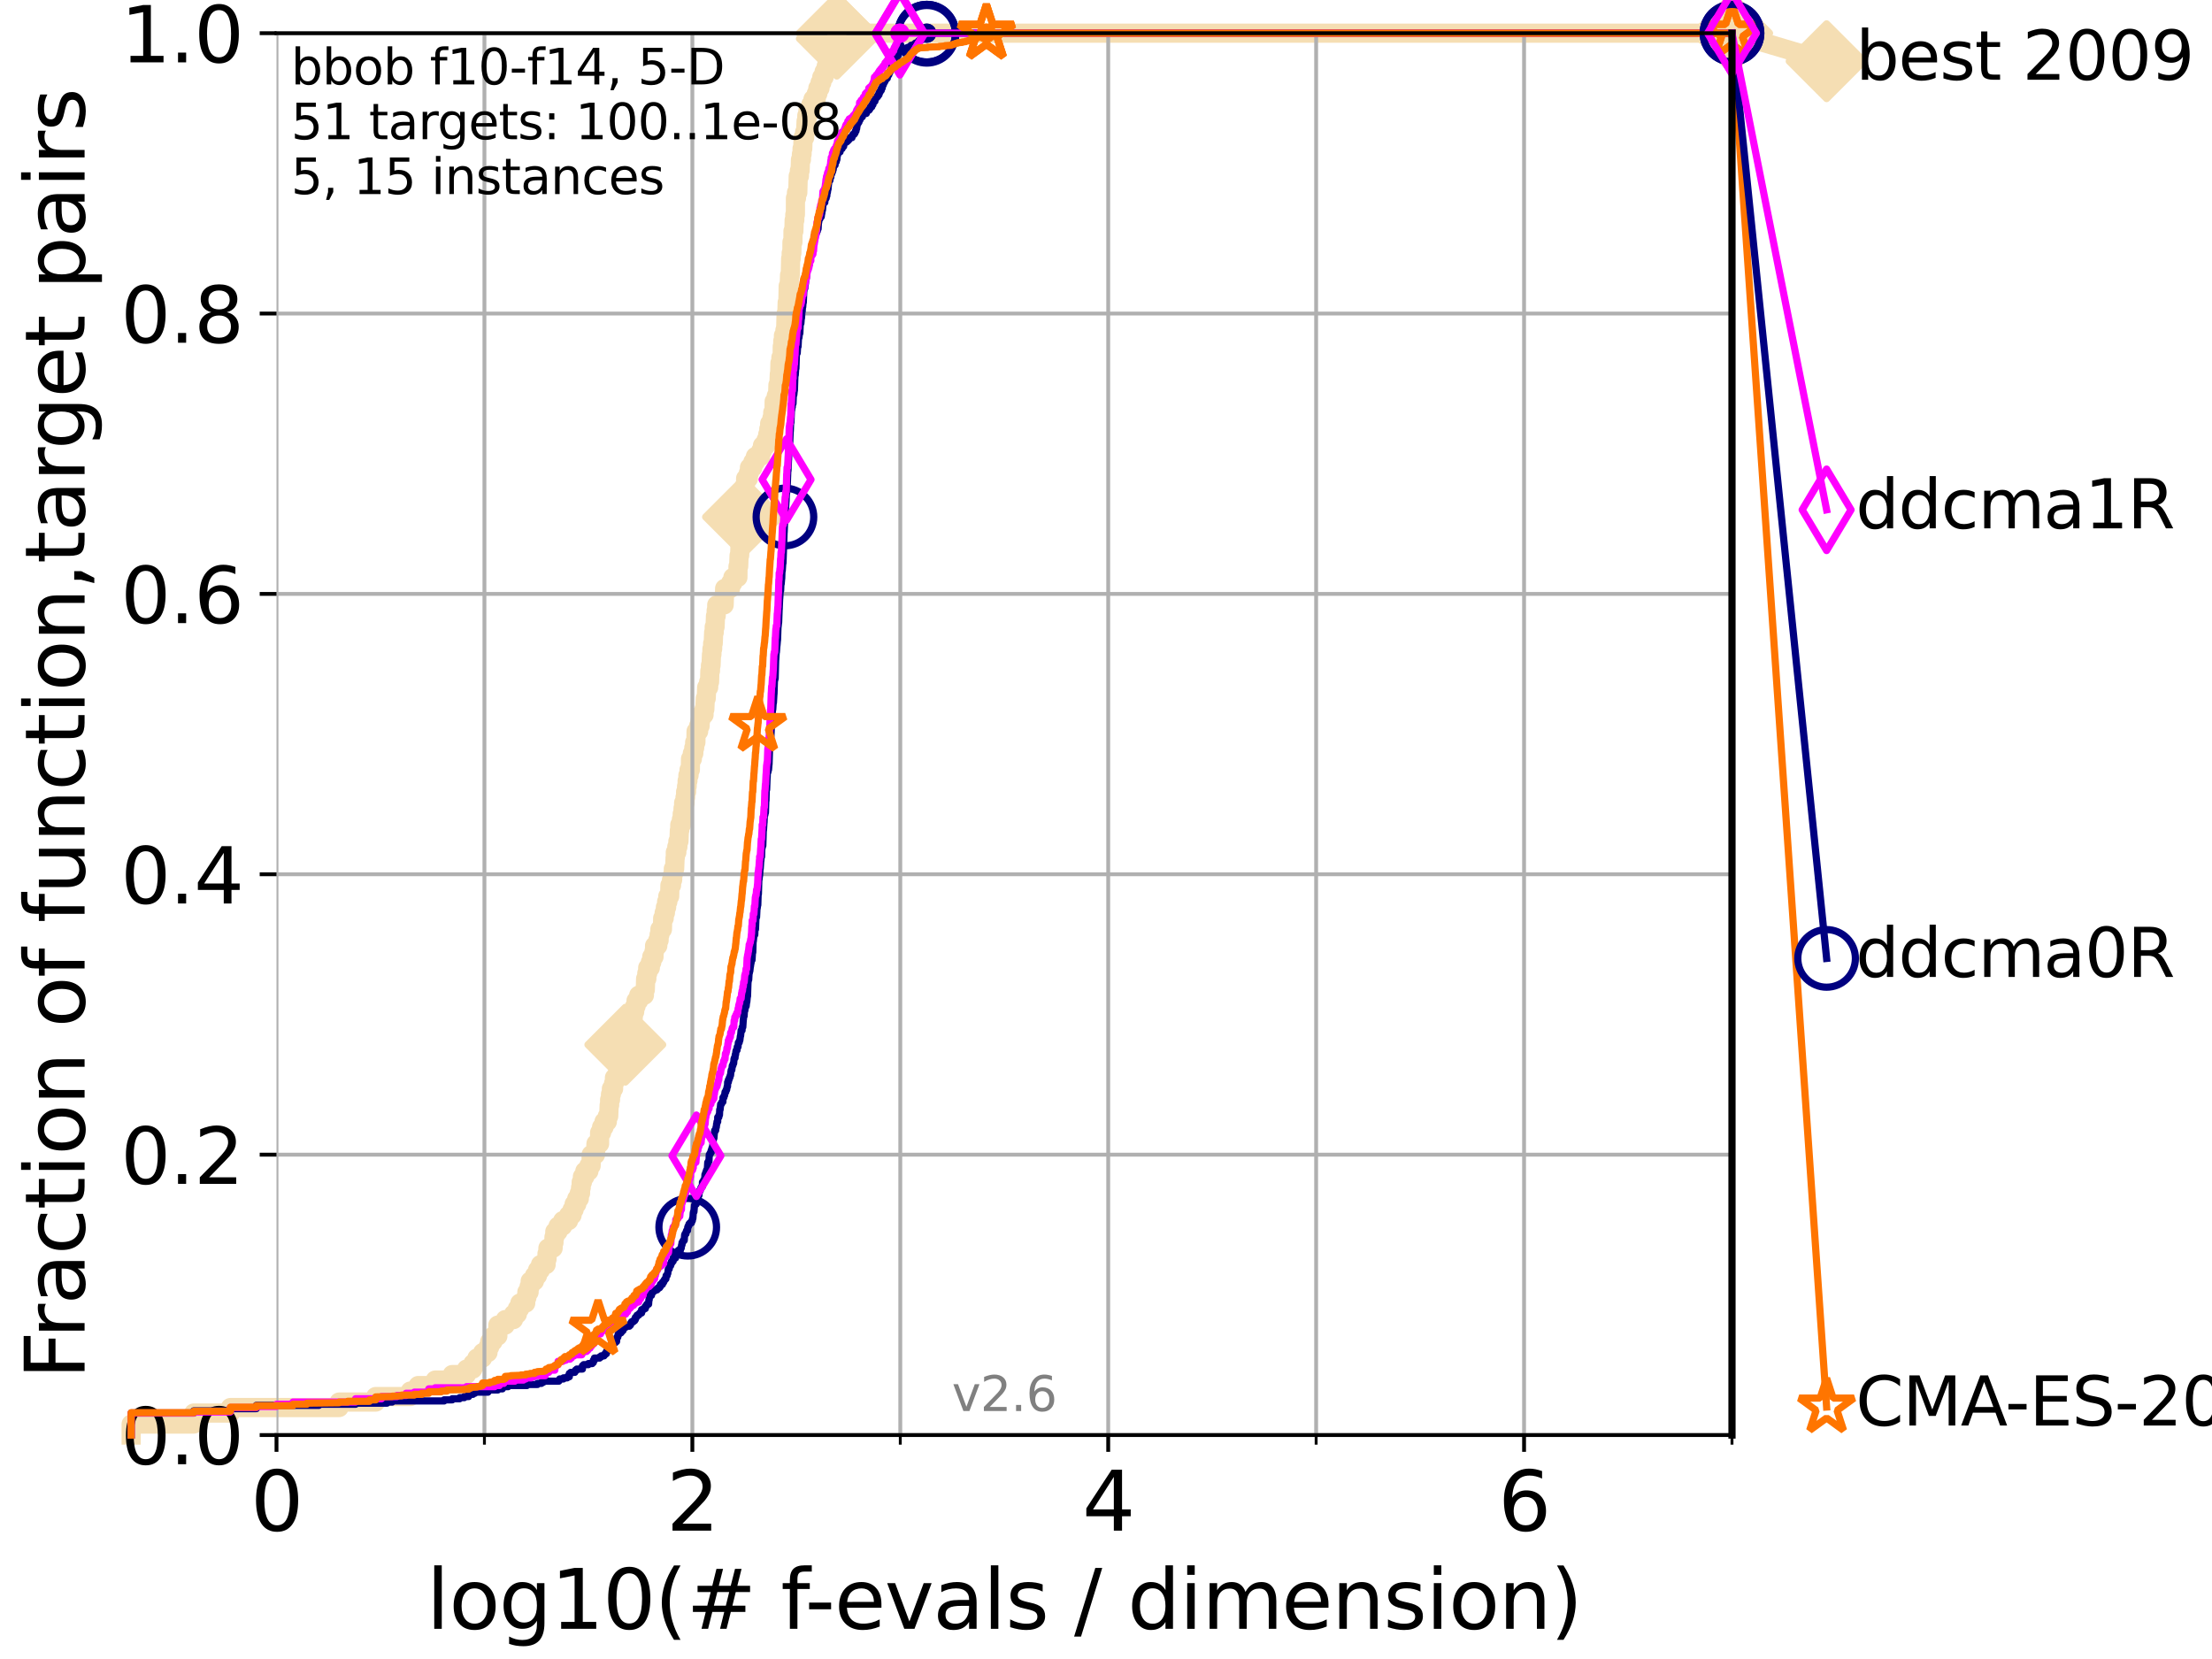 <?xml version="1.0" encoding="utf-8" standalone="no"?>
<!DOCTYPE svg PUBLIC "-//W3C//DTD SVG 1.1//EN"
  "http://www.w3.org/Graphics/SVG/1.1/DTD/svg11.dtd">
<svg xmlns:xlink="http://www.w3.org/1999/xlink" width="460.8pt" height="345.6pt" viewBox="0 0 460.8 345.6" xmlns="http://www.w3.org/2000/svg" version="1.1">
 <defs>
  <style type="text/css">*{stroke-linejoin: round; stroke-linecap: butt}</style>
 </defs>
 <g id="figure_1">
  <g id="patch_1">
   <path d="M 0 345.6 
L 460.8 345.6 
L 460.8 0 
L 0 0 
z
" style="fill: #ffffff"/>
  </g>
  <g id="axes_1">
   <g id="patch_2">
    <path d="M 57.6 298.944 
L 360.806 298.944 
L 360.806 6.912 
L 57.6 6.912 
z
" style="fill: #ffffff"/>
   </g>
   <g id="line2d_1">
    <path d="M 27.324 298.944 
L 27.324 296.654 
L 40.363 296.654 
L 40.363 294.363 
L 47.991 294.363 
L 47.991 293.218 
L 70.639 293.218 
L 70.639 292.073 
L 78.267 292.073 
L 78.267 290.927 
L 85.471 290.927 
L 85.471 289.782 
L 87.108 289.782 
L 87.108 288.637 
L 90.668 288.637 
L 90.668 287.492 
L 94.206 287.492 
L 94.206 286.347 
L 97.182 286.347 
L 97.182 285.201 
L 98.51 285.201 
L 98.51 284.056 
L 99.347 284.056 
L 99.347 282.911 
L 100.535 282.911 
L 100.535 281.766 
L 101.653 281.766 
L 101.653 280.62 
L 102.011 280.62 
L 102.011 279.475 
L 102.708 279.475 
L 102.708 278.33 
L 103.707 278.33 
L 103.707 276.04 
L 105.263 276.04 
L 105.263 274.894 
L 106.974 274.894 
L 106.974 273.749 
L 107.775 273.749 
L 107.775 272.604 
L 108.29 272.604 
L 108.29 271.459 
L 109.52 271.459 
L 109.52 270.313 
L 109.757 270.313 
L 109.757 269.168 
L 110.221 269.168 
L 110.221 268.023 
L 110.449 268.023 
L 110.449 266.878 
L 111.335 266.878 
L 111.335 265.733 
L 111.972 265.733 
L 111.972 264.587 
L 112.589 264.587 
L 112.589 263.442 
L 113.765 263.442 
L 113.765 262.297 
L 113.954 262.297 
L 113.954 261.152 
L 114.142 261.152 
L 114.142 260.006 
L 115.227 260.006 
L 115.227 258.861 
L 115.402 258.861 
L 115.402 257.716 
L 115.576 257.716 
L 115.576 256.571 
L 116.253 256.571 
L 116.253 255.426 
L 117.227 255.426 
L 117.227 254.28 
L 118.451 254.28 
L 118.451 253.135 
L 119.177 253.135 
L 119.177 251.99 
L 119.6 251.99 
L 119.6 250.845 
L 120.149 250.845 
L 120.149 249.699 
L 120.683 249.699 
L 120.683 248.554 
L 120.944 248.554 
L 120.944 247.409 
L 121.073 247.409 
L 121.073 246.264 
L 121.329 246.264 
L 121.329 245.118 
L 121.831 245.118 
L 121.831 243.973 
L 122.678 243.973 
L 122.678 242.828 
L 123.145 242.828 
L 123.145 240.538 
L 124.047 240.538 
L 124.156 238.247 
L 124.907 238.247 
L 124.907 235.957 
L 125.322 235.957 
L 125.322 234.811 
L 125.83 234.811 
L 125.83 233.666 
L 126.517 233.666 
L 126.517 232.521 
L 126.804 232.521 
L 126.899 230.231 
L 126.994 230.231 
L 126.994 229.085 
L 127.181 229.085 
L 127.181 227.94 
L 127.366 227.94 
L 127.366 226.795 
L 127.822 226.795 
L 127.822 225.65 
L 128.001 225.65 
L 128.001 224.504 
L 128.701 224.504 
L 128.701 222.214 
L 129.376 222.214 
L 129.376 221.069 
L 129.541 221.069 
L 129.541 219.924 
L 129.704 219.924 
L 129.704 218.778 
L 130.187 218.778 
L 130.266 216.488 
L 130.345 216.488 
L 130.345 215.343 
L 130.734 215.343 
L 130.734 214.197 
L 131.191 214.197 
L 131.266 211.907 
L 131.929 211.907 
L 131.929 210.762 
L 132.216 210.762 
L 132.216 209.617 
L 132.499 209.617 
L 132.499 208.471 
L 133.052 208.471 
L 133.052 207.326 
L 134.241 207.326 
L 134.241 206.181 
L 134.432 206.181 
L 134.495 203.89 
L 134.746 203.89 
L 134.746 202.745 
L 134.932 202.745 
L 134.932 201.6 
L 135.479 201.6 
L 135.479 200.455 
L 135.776 200.455 
L 135.776 199.31 
L 136.242 199.31 
L 136.242 198.164 
L 136.357 198.164 
L 136.357 197.019 
L 137.031 197.019 
L 137.031 195.874 
L 137.305 195.874 
L 137.305 194.729 
L 137.467 194.729 
L 137.467 193.583 
L 137.998 193.583 
L 138.051 191.293 
L 138.362 191.293 
L 138.362 190.148 
L 138.617 190.148 
L 138.617 189.003 
L 138.869 189.003 
L 138.869 187.857 
L 139.117 187.857 
L 139.117 186.712 
L 139.508 186.712 
L 139.556 184.422 
L 139.891 184.422 
L 139.891 183.276 
L 140.127 183.276 
L 140.127 182.131 
L 140.266 182.131 
L 140.266 180.986 
L 140.543 180.986 
L 140.634 178.696 
L 140.68 178.696 
L 140.68 177.55 
L 140.995 177.55 
L 140.995 176.405 
L 141.217 176.405 
L 141.217 175.26 
L 141.437 175.26 
L 141.524 172.969 
L 141.611 172.969 
L 141.611 171.824 
L 141.953 171.824 
L 141.953 170.679 
L 142.123 170.679 
L 142.123 169.534 
L 142.29 169.534 
L 142.29 168.389 
L 142.415 168.389 
L 142.415 167.243 
L 142.703 167.243 
L 142.703 166.098 
L 142.825 166.098 
L 142.825 164.953 
L 143.026 164.953 
L 143.026 163.808 
L 143.146 163.808 
L 143.146 162.662 
L 143.305 162.662 
L 143.305 161.517 
L 143.541 161.517 
L 143.541 160.372 
L 143.812 160.372 
L 143.85 158.082 
L 144.23 158.082 
L 144.23 156.936 
L 144.529 156.936 
L 144.529 155.791 
L 144.713 155.791 
L 144.713 154.646 
L 144.968 154.646 
L 145.004 152.355 
L 145.538 152.355 
L 145.538 151.21 
L 145.852 151.21 
L 145.852 150.065 
L 145.989 150.065 
L 145.989 148.92 
L 146.662 148.92 
L 146.662 147.774 
L 146.827 147.774 
L 146.925 145.484 
L 147.119 145.484 
L 147.216 143.194 
L 147.629 143.194 
L 147.629 142.048 
L 147.816 142.048 
L 147.878 139.758 
L 148.002 139.758 
L 148.002 138.613 
L 148.125 138.613 
L 148.216 136.322 
L 148.307 136.322 
L 148.307 135.177 
L 148.458 135.177 
L 148.458 134.032 
L 148.578 134.032 
L 148.667 131.741 
L 148.786 131.741 
L 148.786 130.596 
L 148.962 130.596 
L 149.05 128.306 
L 149.195 128.306 
L 149.195 127.16 
L 149.31 127.16 
L 149.31 126.015 
L 150.853 126.015 
L 150.959 122.58 
L 152.181 122.58 
L 152.181 121.434 
L 152.668 121.434 
L 152.668 120.289 
L 153.719 120.289 
L 153.742 117.999 
L 153.877 117.999 
L 153.967 115.708 
L 154.079 115.708 
L 154.168 113.418 
L 154.279 113.418 
L 154.389 111.127 
L 154.52 111.127 
L 154.52 109.982 
L 154.671 109.982 
L 154.779 106.546 
L 154.865 106.546 
L 154.971 104.256 
L 155.056 104.256 
L 155.056 103.111 
L 155.183 103.111 
L 155.225 100.82 
L 155.329 100.82 
L 155.329 99.675 
L 155.904 99.675 
L 155.904 98.53 
L 156.126 98.53 
L 156.126 97.385 
L 156.832 97.385 
L 156.832 96.239 
L 157.363 96.239 
L 157.363 95.094 
L 158.454 95.094 
L 158.454 93.949 
L 158.839 93.949 
L 158.839 92.804 
L 159.585 92.804 
L 159.585 91.659 
L 159.931 91.659 
L 159.931 90.513 
L 160.159 90.513 
L 160.159 89.368 
L 160.335 89.368 
L 160.335 88.223 
L 160.809 88.223 
L 160.809 87.078 
L 160.979 87.078 
L 160.979 85.932 
L 161.255 85.932 
L 161.271 83.642 
L 161.707 83.642 
L 161.707 82.497 
L 161.987 82.497 
L 162.06 80.206 
L 162.248 80.206 
L 162.349 77.916 
L 162.421 77.916 
L 162.478 75.625 
L 162.677 75.625 
L 162.677 74.48 
L 162.943 74.48 
L 162.957 72.19 
L 163.068 72.19 
L 163.068 71.045 
L 163.205 71.045 
L 163.205 69.899 
L 163.518 69.899 
L 163.518 68.754 
L 163.666 68.754 
L 163.76 65.318 
L 163.919 65.318 
L 163.985 63.028 
L 164.129 63.028 
L 164.194 59.592 
L 164.401 59.592 
L 164.479 57.302 
L 164.632 57.302 
L 164.708 53.866 
L 164.822 53.866 
L 164.822 52.721 
L 164.96 52.721 
L 164.985 50.43 
L 165.183 50.43 
L 165.196 48.14 
L 165.38 48.14 
L 165.441 45.85 
L 165.574 45.85 
L 165.574 44.704 
L 165.695 44.704 
L 165.707 41.269 
L 165.922 41.269 
L 165.922 40.123 
L 166.193 40.123 
L 166.287 36.688 
L 166.53 36.688 
L 166.53 35.543 
L 166.679 35.543 
L 166.758 33.252 
L 166.95 33.252 
L 166.95 32.107 
L 167.085 32.107 
L 167.085 30.962 
L 167.229 30.962 
L 167.296 28.671 
L 167.624 28.671 
L 167.624 27.526 
L 167.818 27.526 
L 167.925 25.236 
L 168.074 25.236 
L 168.074 24.09 
L 168.316 24.09 
L 168.316 22.945 
L 168.903 22.945 
L 168.903 21.8 
L 169.364 21.8 
L 169.364 20.655 
L 170.044 20.655 
L 170.044 19.509 
L 170.374 19.509 
L 170.374 18.364 
L 170.828 18.364 
L 170.828 17.219 
L 171.191 17.219 
L 171.191 16.074 
L 171.678 16.074 
L 171.678 14.929 
L 172.119 14.929 
L 172.119 13.783 
L 172.566 13.783 
L 172.566 12.638 
L 172.815 12.638 
L 172.815 11.493 
L 173.101 11.493 
L 173.101 10.348 
L 173.51 10.348 
L 173.51 9.202 
L 174.011 9.202 
L 174.011 8.057 
L 174.325 8.057 
L 174.325 6.912 
L 360.806 6.912 
L 360.806 6.912 
" style="fill: none; stroke: #f5deb3; stroke-width: 4; stroke-linecap: square"/>
   </g>
   <g id="line2d_2">
    <defs>
     <path id="m3ac3dfae67" d="M -0 7.778 
L 7.778 0 
L 0 -7.778 
L -7.778 -0 
z
" style="stroke: #f5deb3; stroke-width: 1.5; stroke-linejoin: miter"/>
    </defs>
    <g>
     <use xlink:href="#m3ac3dfae67" x="130.266" y="217.633" style="fill: #f5deb3; stroke: #f5deb3; stroke-width: 1.5; stroke-linejoin: miter"/>
     <use xlink:href="#m3ac3dfae67" x="154.779" y="107.692" style="fill: #f5deb3; stroke: #f5deb3; stroke-width: 1.5; stroke-linejoin: miter"/>
     <use xlink:href="#m3ac3dfae67" x="174.325" y="8.057" style="fill: #f5deb3; stroke: #f5deb3; stroke-width: 1.5; stroke-linejoin: miter"/>
     <use xlink:href="#m3ac3dfae67" x="174.325" y="6.912" style="fill: #f5deb3; stroke: #f5deb3; stroke-width: 1.5; stroke-linejoin: miter"/>
     <use xlink:href="#m3ac3dfae67" x="174.325" y="6.912" style="fill: #f5deb3; stroke: #f5deb3; stroke-width: 1.5; stroke-linejoin: miter"/>
     <use xlink:href="#m3ac3dfae67" x="360.806" y="6.912" style="fill: #f5deb3; stroke: #f5deb3; stroke-width: 1.5; stroke-linejoin: miter"/>
    </g>
   </g>
   <g id="line2d_3">
    <path style="fill: none; stroke: #f5deb3; stroke-width: 4; stroke-linecap: square"/>
    <g/>
   </g>
   <g id="line2d_4">
    <path d="M 360.806 6.912 
L 380.515 12.753 
" style="fill: none; stroke: #f5deb3; stroke-width: 4; stroke-linecap: square"/>
    <g>
     <use xlink:href="#m3ac3dfae67" x="360.806" y="6.912" style="fill: #f5deb3; stroke: #f5deb3; stroke-width: 1.5; stroke-linejoin: miter"/>
     <use xlink:href="#m3ac3dfae67" x="380.515" y="12.753" style="fill: #f5deb3; stroke: #f5deb3; stroke-width: 1.5; stroke-linejoin: miter"/>
    </g>
   </g>
   <g id="matplotlib.axis_1">
    <g id="xtick_1">
     <g id="line2d_5">
      <path d="M 57.6 298.944 
L 57.6 6.912 
" clip-path="url(#p9e245699ff)" style="fill: none; stroke: #b0b0b0; stroke-width: 0.8; stroke-linecap: square"/>
     </g>
     <g id="line2d_6">
      <defs>
       <path id="m795e30cda3" d="M 0 0 
L 0 3.5 
" style="stroke: #000000; stroke-width: 0.8"/>
      </defs>
      <g>
       <use xlink:href="#m795e30cda3" x="57.6" y="298.944" style="stroke: #000000; stroke-width: 0.8"/>
      </g>
     </g>
     <g id="text_1">
      <!-- 0 -->
      <g transform="translate(52.192 318.861)scale(0.17 -0.17)">
       <defs>
        <path id="DejaVuSans-30" d="M 2034 4250 
Q 1547 4250 1301 3770 
Q 1056 3291 1056 2328 
Q 1056 1369 1301 889 
Q 1547 409 2034 409 
Q 2525 409 2770 889 
Q 3016 1369 3016 2328 
Q 3016 3291 2770 3770 
Q 2525 4250 2034 4250 
z
M 2034 4750 
Q 2819 4750 3233 4129 
Q 3647 3509 3647 2328 
Q 3647 1150 3233 529 
Q 2819 -91 2034 -91 
Q 1250 -91 836 529 
Q 422 1150 422 2328 
Q 422 3509 836 4129 
Q 1250 4750 2034 4750 
z
" transform="scale(0.016)"/>
       </defs>
       <use xlink:href="#DejaVuSans-30"/>
      </g>
     </g>
    </g>
    <g id="xtick_2">
     <g id="line2d_7">
      <path d="M 144.23 298.944 
L 144.23 6.912 
" clip-path="url(#p9e245699ff)" style="fill: none; stroke: #b0b0b0; stroke-width: 0.8; stroke-linecap: square"/>
     </g>
     <g id="line2d_8">
      <g>
       <use xlink:href="#m795e30cda3" x="144.23" y="298.944" style="stroke: #000000; stroke-width: 0.8"/>
      </g>
     </g>
     <g id="text_2">
      <!-- 2 -->
      <g transform="translate(138.822 318.861)scale(0.17 -0.17)">
       <defs>
        <path id="DejaVuSans-32" d="M 1228 531 
L 3431 531 
L 3431 0 
L 469 0 
L 469 531 
Q 828 903 1448 1529 
Q 2069 2156 2228 2338 
Q 2531 2678 2651 2914 
Q 2772 3150 2772 3378 
Q 2772 3750 2511 3984 
Q 2250 4219 1831 4219 
Q 1534 4219 1204 4116 
Q 875 4013 500 3803 
L 500 4441 
Q 881 4594 1212 4672 
Q 1544 4750 1819 4750 
Q 2544 4750 2975 4387 
Q 3406 4025 3406 3419 
Q 3406 3131 3298 2873 
Q 3191 2616 2906 2266 
Q 2828 2175 2409 1742 
Q 1991 1309 1228 531 
z
" transform="scale(0.016)"/>
       </defs>
       <use xlink:href="#DejaVuSans-32"/>
      </g>
     </g>
    </g>
    <g id="xtick_3">
     <g id="line2d_9">
      <path d="M 230.861 298.944 
L 230.861 6.912 
" clip-path="url(#p9e245699ff)" style="fill: none; stroke: #b0b0b0; stroke-width: 0.8; stroke-linecap: square"/>
     </g>
     <g id="line2d_10">
      <g>
       <use xlink:href="#m795e30cda3" x="230.861" y="298.944" style="stroke: #000000; stroke-width: 0.8"/>
      </g>
     </g>
     <g id="text_3">
      <!-- 4 -->
      <g transform="translate(225.453 318.861)scale(0.17 -0.17)">
       <defs>
        <path id="DejaVuSans-34" d="M 2419 4116 
L 825 1625 
L 2419 1625 
L 2419 4116 
z
M 2253 4666 
L 3047 4666 
L 3047 1625 
L 3713 1625 
L 3713 1100 
L 3047 1100 
L 3047 0 
L 2419 0 
L 2419 1100 
L 313 1100 
L 313 1709 
L 2253 4666 
z
" transform="scale(0.016)"/>
       </defs>
       <use xlink:href="#DejaVuSans-34"/>
      </g>
     </g>
    </g>
    <g id="xtick_4">
     <g id="line2d_11">
      <path d="M 317.491 298.944 
L 317.491 6.912 
" clip-path="url(#p9e245699ff)" style="fill: none; stroke: #b0b0b0; stroke-width: 0.8; stroke-linecap: square"/>
     </g>
     <g id="line2d_12">
      <g>
       <use xlink:href="#m795e30cda3" x="317.491" y="298.944" style="stroke: #000000; stroke-width: 0.8"/>
      </g>
     </g>
     <g id="text_4">
      <!-- 6 -->
      <g transform="translate(312.083 318.861)scale(0.17 -0.17)">
       <defs>
        <path id="DejaVuSans-36" d="M 2113 2584 
Q 1688 2584 1439 2293 
Q 1191 2003 1191 1497 
Q 1191 994 1439 701 
Q 1688 409 2113 409 
Q 2538 409 2786 701 
Q 3034 994 3034 1497 
Q 3034 2003 2786 2293 
Q 2538 2584 2113 2584 
z
M 3366 4563 
L 3366 3988 
Q 3128 4100 2886 4159 
Q 2644 4219 2406 4219 
Q 1781 4219 1451 3797 
Q 1122 3375 1075 2522 
Q 1259 2794 1537 2939 
Q 1816 3084 2150 3084 
Q 2853 3084 3261 2657 
Q 3669 2231 3669 1497 
Q 3669 778 3244 343 
Q 2819 -91 2113 -91 
Q 1303 -91 875 529 
Q 447 1150 447 2328 
Q 447 3434 972 4092 
Q 1497 4750 2381 4750 
Q 2619 4750 2861 4703 
Q 3103 4656 3366 4563 
z
" transform="scale(0.016)"/>
       </defs>
       <use xlink:href="#DejaVuSans-36"/>
      </g>
     </g>
    </g>
    <g id="xtick_5">
     <g id="line2d_13">
      <path d="M 100.915 298.944 
L 100.915 6.912 
" clip-path="url(#p9e245699ff)" style="fill: none; stroke: #b0b0b0; stroke-width: 0.8; stroke-linecap: square"/>
     </g>
     <g id="line2d_14">
      <defs>
       <path id="mc0a7076ce5" d="M 0 0 
L 0 2 
" style="stroke: #000000; stroke-width: 0.6"/>
      </defs>
      <g>
       <use xlink:href="#mc0a7076ce5" x="100.915" y="298.944" style="stroke: #000000; stroke-width: 0.6"/>
      </g>
     </g>
    </g>
    <g id="xtick_6">
     <g id="line2d_15">
      <path d="M 187.546 298.944 
L 187.546 6.912 
" clip-path="url(#p9e245699ff)" style="fill: none; stroke: #b0b0b0; stroke-width: 0.8; stroke-linecap: square"/>
     </g>
     <g id="line2d_16">
      <g>
       <use xlink:href="#mc0a7076ce5" x="187.546" y="298.944" style="stroke: #000000; stroke-width: 0.6"/>
      </g>
     </g>
    </g>
    <g id="xtick_7">
     <g id="line2d_17">
      <path d="M 274.176 298.944 
L 274.176 6.912 
" clip-path="url(#p9e245699ff)" style="fill: none; stroke: #b0b0b0; stroke-width: 0.8; stroke-linecap: square"/>
     </g>
     <g id="line2d_18">
      <g>
       <use xlink:href="#mc0a7076ce5" x="274.176" y="298.944" style="stroke: #000000; stroke-width: 0.6"/>
      </g>
     </g>
    </g>
    <g id="xtick_8">
     <g id="line2d_19">
      <path d="M 360.806 298.944 
L 360.806 6.912 
" clip-path="url(#p9e245699ff)" style="fill: none; stroke: #b0b0b0; stroke-width: 0.8; stroke-linecap: square"/>
     </g>
     <g id="line2d_20">
      <g>
       <use xlink:href="#mc0a7076ce5" x="360.806" y="298.944" style="stroke: #000000; stroke-width: 0.6"/>
      </g>
     </g>
    </g>
    <g id="text_5">
     <!-- log10(# f-evals / dimension) -->
     <g transform="translate(88.823 339.314)scale(0.17 -0.17)">
      <defs>
       <path id="DejaVuSans-6c" d="M 603 4863 
L 1178 4863 
L 1178 0 
L 603 0 
L 603 4863 
z
" transform="scale(0.016)"/>
       <path id="DejaVuSans-6f" d="M 1959 3097 
Q 1497 3097 1228 2736 
Q 959 2375 959 1747 
Q 959 1119 1226 758 
Q 1494 397 1959 397 
Q 2419 397 2687 759 
Q 2956 1122 2956 1747 
Q 2956 2369 2687 2733 
Q 2419 3097 1959 3097 
z
M 1959 3584 
Q 2709 3584 3137 3096 
Q 3566 2609 3566 1747 
Q 3566 888 3137 398 
Q 2709 -91 1959 -91 
Q 1206 -91 779 398 
Q 353 888 353 1747 
Q 353 2609 779 3096 
Q 1206 3584 1959 3584 
z
" transform="scale(0.016)"/>
       <path id="DejaVuSans-67" d="M 2906 1791 
Q 2906 2416 2648 2759 
Q 2391 3103 1925 3103 
Q 1463 3103 1205 2759 
Q 947 2416 947 1791 
Q 947 1169 1205 825 
Q 1463 481 1925 481 
Q 2391 481 2648 825 
Q 2906 1169 2906 1791 
z
M 3481 434 
Q 3481 -459 3084 -895 
Q 2688 -1331 1869 -1331 
Q 1566 -1331 1297 -1286 
Q 1028 -1241 775 -1147 
L 775 -588 
Q 1028 -725 1275 -790 
Q 1522 -856 1778 -856 
Q 2344 -856 2625 -561 
Q 2906 -266 2906 331 
L 2906 616 
Q 2728 306 2450 153 
Q 2172 0 1784 0 
Q 1141 0 747 490 
Q 353 981 353 1791 
Q 353 2603 747 3093 
Q 1141 3584 1784 3584 
Q 2172 3584 2450 3431 
Q 2728 3278 2906 2969 
L 2906 3500 
L 3481 3500 
L 3481 434 
z
" transform="scale(0.016)"/>
       <path id="DejaVuSans-31" d="M 794 531 
L 1825 531 
L 1825 4091 
L 703 3866 
L 703 4441 
L 1819 4666 
L 2450 4666 
L 2450 531 
L 3481 531 
L 3481 0 
L 794 0 
L 794 531 
z
" transform="scale(0.016)"/>
       <path id="DejaVuSans-28" d="M 1984 4856 
Q 1566 4138 1362 3434 
Q 1159 2731 1159 2009 
Q 1159 1288 1364 580 
Q 1569 -128 1984 -844 
L 1484 -844 
Q 1016 -109 783 600 
Q 550 1309 550 2009 
Q 550 2706 781 3412 
Q 1013 4119 1484 4856 
L 1984 4856 
z
" transform="scale(0.016)"/>
       <path id="DejaVuSans-23" d="M 3272 2816 
L 2363 2816 
L 2100 1772 
L 3016 1772 
L 3272 2816 
z
M 2803 4594 
L 2478 3297 
L 3391 3297 
L 3719 4594 
L 4219 4594 
L 3897 3297 
L 4872 3297 
L 4872 2816 
L 3775 2816 
L 3519 1772 
L 4513 1772 
L 4513 1294 
L 3397 1294 
L 3072 0 
L 2572 0 
L 2894 1294 
L 1978 1294 
L 1656 0 
L 1153 0 
L 1478 1294 
L 494 1294 
L 494 1772 
L 1594 1772 
L 1856 2816 
L 850 2816 
L 850 3297 
L 1978 3297 
L 2297 4594 
L 2803 4594 
z
" transform="scale(0.016)"/>
       <path id="DejaVuSans-20" transform="scale(0.016)"/>
       <path id="DejaVuSans-66" d="M 2375 4863 
L 2375 4384 
L 1825 4384 
Q 1516 4384 1395 4259 
Q 1275 4134 1275 3809 
L 1275 3500 
L 2222 3500 
L 2222 3053 
L 1275 3053 
L 1275 0 
L 697 0 
L 697 3053 
L 147 3053 
L 147 3500 
L 697 3500 
L 697 3744 
Q 697 4328 969 4595 
Q 1241 4863 1831 4863 
L 2375 4863 
z
" transform="scale(0.016)"/>
       <path id="DejaVuSans-2d" d="M 313 2009 
L 1997 2009 
L 1997 1497 
L 313 1497 
L 313 2009 
z
" transform="scale(0.016)"/>
       <path id="DejaVuSans-65" d="M 3597 1894 
L 3597 1613 
L 953 1613 
Q 991 1019 1311 708 
Q 1631 397 2203 397 
Q 2534 397 2845 478 
Q 3156 559 3463 722 
L 3463 178 
Q 3153 47 2828 -22 
Q 2503 -91 2169 -91 
Q 1331 -91 842 396 
Q 353 884 353 1716 
Q 353 2575 817 3079 
Q 1281 3584 2069 3584 
Q 2775 3584 3186 3129 
Q 3597 2675 3597 1894 
z
M 3022 2063 
Q 3016 2534 2758 2815 
Q 2500 3097 2075 3097 
Q 1594 3097 1305 2825 
Q 1016 2553 972 2059 
L 3022 2063 
z
" transform="scale(0.016)"/>
       <path id="DejaVuSans-76" d="M 191 3500 
L 800 3500 
L 1894 563 
L 2988 3500 
L 3597 3500 
L 2284 0 
L 1503 0 
L 191 3500 
z
" transform="scale(0.016)"/>
       <path id="DejaVuSans-61" d="M 2194 1759 
Q 1497 1759 1228 1600 
Q 959 1441 959 1056 
Q 959 750 1161 570 
Q 1363 391 1709 391 
Q 2188 391 2477 730 
Q 2766 1069 2766 1631 
L 2766 1759 
L 2194 1759 
z
M 3341 1997 
L 3341 0 
L 2766 0 
L 2766 531 
Q 2569 213 2275 61 
Q 1981 -91 1556 -91 
Q 1019 -91 701 211 
Q 384 513 384 1019 
Q 384 1609 779 1909 
Q 1175 2209 1959 2209 
L 2766 2209 
L 2766 2266 
Q 2766 2663 2505 2880 
Q 2244 3097 1772 3097 
Q 1472 3097 1187 3025 
Q 903 2953 641 2809 
L 641 3341 
Q 956 3463 1253 3523 
Q 1550 3584 1831 3584 
Q 2591 3584 2966 3190 
Q 3341 2797 3341 1997 
z
" transform="scale(0.016)"/>
       <path id="DejaVuSans-73" d="M 2834 3397 
L 2834 2853 
Q 2591 2978 2328 3040 
Q 2066 3103 1784 3103 
Q 1356 3103 1142 2972 
Q 928 2841 928 2578 
Q 928 2378 1081 2264 
Q 1234 2150 1697 2047 
L 1894 2003 
Q 2506 1872 2764 1633 
Q 3022 1394 3022 966 
Q 3022 478 2636 193 
Q 2250 -91 1575 -91 
Q 1294 -91 989 -36 
Q 684 19 347 128 
L 347 722 
Q 666 556 975 473 
Q 1284 391 1588 391 
Q 1994 391 2212 530 
Q 2431 669 2431 922 
Q 2431 1156 2273 1281 
Q 2116 1406 1581 1522 
L 1381 1569 
Q 847 1681 609 1914 
Q 372 2147 372 2553 
Q 372 3047 722 3315 
Q 1072 3584 1716 3584 
Q 2034 3584 2315 3537 
Q 2597 3491 2834 3397 
z
" transform="scale(0.016)"/>
       <path id="DejaVuSans-2f" d="M 1625 4666 
L 2156 4666 
L 531 -594 
L 0 -594 
L 1625 4666 
z
" transform="scale(0.016)"/>
       <path id="DejaVuSans-64" d="M 2906 2969 
L 2906 4863 
L 3481 4863 
L 3481 0 
L 2906 0 
L 2906 525 
Q 2725 213 2448 61 
Q 2172 -91 1784 -91 
Q 1150 -91 751 415 
Q 353 922 353 1747 
Q 353 2572 751 3078 
Q 1150 3584 1784 3584 
Q 2172 3584 2448 3432 
Q 2725 3281 2906 2969 
z
M 947 1747 
Q 947 1113 1208 752 
Q 1469 391 1925 391 
Q 2381 391 2643 752 
Q 2906 1113 2906 1747 
Q 2906 2381 2643 2742 
Q 2381 3103 1925 3103 
Q 1469 3103 1208 2742 
Q 947 2381 947 1747 
z
" transform="scale(0.016)"/>
       <path id="DejaVuSans-69" d="M 603 3500 
L 1178 3500 
L 1178 0 
L 603 0 
L 603 3500 
z
M 603 4863 
L 1178 4863 
L 1178 4134 
L 603 4134 
L 603 4863 
z
" transform="scale(0.016)"/>
       <path id="DejaVuSans-6d" d="M 3328 2828 
Q 3544 3216 3844 3400 
Q 4144 3584 4550 3584 
Q 5097 3584 5394 3201 
Q 5691 2819 5691 2113 
L 5691 0 
L 5113 0 
L 5113 2094 
Q 5113 2597 4934 2840 
Q 4756 3084 4391 3084 
Q 3944 3084 3684 2787 
Q 3425 2491 3425 1978 
L 3425 0 
L 2847 0 
L 2847 2094 
Q 2847 2600 2669 2842 
Q 2491 3084 2119 3084 
Q 1678 3084 1418 2786 
Q 1159 2488 1159 1978 
L 1159 0 
L 581 0 
L 581 3500 
L 1159 3500 
L 1159 2956 
Q 1356 3278 1631 3431 
Q 1906 3584 2284 3584 
Q 2666 3584 2933 3390 
Q 3200 3197 3328 2828 
z
" transform="scale(0.016)"/>
       <path id="DejaVuSans-6e" d="M 3513 2113 
L 3513 0 
L 2938 0 
L 2938 2094 
Q 2938 2591 2744 2837 
Q 2550 3084 2163 3084 
Q 1697 3084 1428 2787 
Q 1159 2491 1159 1978 
L 1159 0 
L 581 0 
L 581 3500 
L 1159 3500 
L 1159 2956 
Q 1366 3272 1645 3428 
Q 1925 3584 2291 3584 
Q 2894 3584 3203 3211 
Q 3513 2838 3513 2113 
z
" transform="scale(0.016)"/>
       <path id="DejaVuSans-29" d="M 513 4856 
L 1013 4856 
Q 1481 4119 1714 3412 
Q 1947 2706 1947 2009 
Q 1947 1309 1714 600 
Q 1481 -109 1013 -844 
L 513 -844 
Q 928 -128 1133 580 
Q 1338 1288 1338 2009 
Q 1338 2731 1133 3434 
Q 928 4138 513 4856 
z
" transform="scale(0.016)"/>
      </defs>
      <use xlink:href="#DejaVuSans-6c"/>
      <use xlink:href="#DejaVuSans-6f" x="27.783"/>
      <use xlink:href="#DejaVuSans-67" x="88.965"/>
      <use xlink:href="#DejaVuSans-31" x="152.441"/>
      <use xlink:href="#DejaVuSans-30" x="216.064"/>
      <use xlink:href="#DejaVuSans-28" x="279.688"/>
      <use xlink:href="#DejaVuSans-23" x="318.701"/>
      <use xlink:href="#DejaVuSans-20" x="402.49"/>
      <use xlink:href="#DejaVuSans-66" x="434.277"/>
      <use xlink:href="#DejaVuSans-2d" x="463.982"/>
      <use xlink:href="#DejaVuSans-65" x="500.066"/>
      <use xlink:href="#DejaVuSans-76" x="561.59"/>
      <use xlink:href="#DejaVuSans-61" x="620.77"/>
      <use xlink:href="#DejaVuSans-6c" x="682.049"/>
      <use xlink:href="#DejaVuSans-73" x="709.832"/>
      <use xlink:href="#DejaVuSans-20" x="761.932"/>
      <use xlink:href="#DejaVuSans-2f" x="793.719"/>
      <use xlink:href="#DejaVuSans-20" x="827.41"/>
      <use xlink:href="#DejaVuSans-64" x="859.197"/>
      <use xlink:href="#DejaVuSans-69" x="922.674"/>
      <use xlink:href="#DejaVuSans-6d" x="950.457"/>
      <use xlink:href="#DejaVuSans-65" x="1047.869"/>
      <use xlink:href="#DejaVuSans-6e" x="1109.393"/>
      <use xlink:href="#DejaVuSans-73" x="1172.771"/>
      <use xlink:href="#DejaVuSans-69" x="1224.871"/>
      <use xlink:href="#DejaVuSans-6f" x="1252.654"/>
      <use xlink:href="#DejaVuSans-6e" x="1313.836"/>
      <use xlink:href="#DejaVuSans-29" x="1377.215"/>
     </g>
    </g>
   </g>
   <g id="matplotlib.axis_2">
    <g id="ytick_1">
     <g id="line2d_21">
      <path d="M 57.6 298.944 
L 360.806 298.944 
" clip-path="url(#p9e245699ff)" style="fill: none; stroke: #b0b0b0; stroke-width: 0.8; stroke-linecap: square"/>
     </g>
     <g id="line2d_22">
      <defs>
       <path id="m1dcb109e54" d="M 0 0 
L -3.5 0 
" style="stroke: #000000; stroke-width: 0.8"/>
      </defs>
      <g>
       <use xlink:href="#m1dcb109e54" x="57.6" y="298.944" style="stroke: #000000; stroke-width: 0.8"/>
      </g>
     </g>
     <g id="text_6">
      <!-- 0.0 -->
      <g transform="translate(25.155 305.023)scale(0.16 -0.16)">
       <defs>
        <path id="DejaVuSans-2e" d="M 684 794 
L 1344 794 
L 1344 0 
L 684 0 
L 684 794 
z
" transform="scale(0.016)"/>
       </defs>
       <use xlink:href="#DejaVuSans-30"/>
       <use xlink:href="#DejaVuSans-2e" x="63.623"/>
       <use xlink:href="#DejaVuSans-30" x="95.41"/>
      </g>
     </g>
    </g>
    <g id="ytick_2">
     <g id="line2d_23">
      <path d="M 57.6 240.538 
L 360.806 240.538 
" clip-path="url(#p9e245699ff)" style="fill: none; stroke: #b0b0b0; stroke-width: 0.8; stroke-linecap: square"/>
     </g>
     <g id="line2d_24">
      <g>
       <use xlink:href="#m1dcb109e54" x="57.6" y="240.538" style="stroke: #000000; stroke-width: 0.8"/>
      </g>
     </g>
     <g id="text_7">
      <!-- 0.2 -->
      <g transform="translate(25.155 246.616)scale(0.16 -0.16)">
       <use xlink:href="#DejaVuSans-30"/>
       <use xlink:href="#DejaVuSans-2e" x="63.623"/>
       <use xlink:href="#DejaVuSans-32" x="95.41"/>
      </g>
     </g>
    </g>
    <g id="ytick_3">
     <g id="line2d_25">
      <path d="M 57.6 182.131 
L 360.806 182.131 
" clip-path="url(#p9e245699ff)" style="fill: none; stroke: #b0b0b0; stroke-width: 0.8; stroke-linecap: square"/>
     </g>
     <g id="line2d_26">
      <g>
       <use xlink:href="#m1dcb109e54" x="57.6" y="182.131" style="stroke: #000000; stroke-width: 0.8"/>
      </g>
     </g>
     <g id="text_8">
      <!-- 0.4 -->
      <g transform="translate(25.155 188.21)scale(0.16 -0.16)">
       <use xlink:href="#DejaVuSans-30"/>
       <use xlink:href="#DejaVuSans-2e" x="63.623"/>
       <use xlink:href="#DejaVuSans-34" x="95.41"/>
      </g>
     </g>
    </g>
    <g id="ytick_4">
     <g id="line2d_27">
      <path d="M 57.6 123.725 
L 360.806 123.725 
" clip-path="url(#p9e245699ff)" style="fill: none; stroke: #b0b0b0; stroke-width: 0.8; stroke-linecap: square"/>
     </g>
     <g id="line2d_28">
      <g>
       <use xlink:href="#m1dcb109e54" x="57.6" y="123.725" style="stroke: #000000; stroke-width: 0.8"/>
      </g>
     </g>
     <g id="text_9">
      <!-- 0.6 -->
      <g transform="translate(25.155 129.804)scale(0.16 -0.16)">
       <use xlink:href="#DejaVuSans-30"/>
       <use xlink:href="#DejaVuSans-2e" x="63.623"/>
       <use xlink:href="#DejaVuSans-36" x="95.41"/>
      </g>
     </g>
    </g>
    <g id="ytick_5">
     <g id="line2d_29">
      <path d="M 57.6 65.318 
L 360.806 65.318 
" clip-path="url(#p9e245699ff)" style="fill: none; stroke: #b0b0b0; stroke-width: 0.8; stroke-linecap: square"/>
     </g>
     <g id="line2d_30">
      <g>
       <use xlink:href="#m1dcb109e54" x="57.6" y="65.318" style="stroke: #000000; stroke-width: 0.8"/>
      </g>
     </g>
     <g id="text_10">
      <!-- 0.8 -->
      <g transform="translate(25.155 71.397)scale(0.16 -0.16)">
       <defs>
        <path id="DejaVuSans-38" d="M 2034 2216 
Q 1584 2216 1326 1975 
Q 1069 1734 1069 1313 
Q 1069 891 1326 650 
Q 1584 409 2034 409 
Q 2484 409 2743 651 
Q 3003 894 3003 1313 
Q 3003 1734 2745 1975 
Q 2488 2216 2034 2216 
z
M 1403 2484 
Q 997 2584 770 2862 
Q 544 3141 544 3541 
Q 544 4100 942 4425 
Q 1341 4750 2034 4750 
Q 2731 4750 3128 4425 
Q 3525 4100 3525 3541 
Q 3525 3141 3298 2862 
Q 3072 2584 2669 2484 
Q 3125 2378 3379 2068 
Q 3634 1759 3634 1313 
Q 3634 634 3220 271 
Q 2806 -91 2034 -91 
Q 1263 -91 848 271 
Q 434 634 434 1313 
Q 434 1759 690 2068 
Q 947 2378 1403 2484 
z
M 1172 3481 
Q 1172 3119 1398 2916 
Q 1625 2713 2034 2713 
Q 2441 2713 2670 2916 
Q 2900 3119 2900 3481 
Q 2900 3844 2670 4047 
Q 2441 4250 2034 4250 
Q 1625 4250 1398 4047 
Q 1172 3844 1172 3481 
z
" transform="scale(0.016)"/>
       </defs>
       <use xlink:href="#DejaVuSans-30"/>
       <use xlink:href="#DejaVuSans-2e" x="63.623"/>
       <use xlink:href="#DejaVuSans-38" x="95.41"/>
      </g>
     </g>
    </g>
    <g id="ytick_6">
     <g id="line2d_31">
      <path d="M 57.6 6.912 
L 360.806 6.912 
" clip-path="url(#p9e245699ff)" style="fill: none; stroke: #b0b0b0; stroke-width: 0.8; stroke-linecap: square"/>
     </g>
     <g id="line2d_32">
      <g>
       <use xlink:href="#m1dcb109e54" x="57.6" y="6.912" style="stroke: #000000; stroke-width: 0.8"/>
      </g>
     </g>
     <g id="text_11">
      <!-- 1.0 -->
      <g transform="translate(25.155 12.991)scale(0.16 -0.16)">
       <use xlink:href="#DejaVuSans-31"/>
       <use xlink:href="#DejaVuSans-2e" x="63.623"/>
       <use xlink:href="#DejaVuSans-30" x="95.41"/>
      </g>
     </g>
    </g>
    <g id="text_12">
     <!-- Fraction of function,target pairs -->
     <g transform="translate(17.62 287.313)rotate(-90)scale(0.17 -0.17)">
      <defs>
       <path id="DejaVuSans-46" d="M 628 4666 
L 3309 4666 
L 3309 4134 
L 1259 4134 
L 1259 2759 
L 3109 2759 
L 3109 2228 
L 1259 2228 
L 1259 0 
L 628 0 
L 628 4666 
z
" transform="scale(0.016)"/>
       <path id="DejaVuSans-72" d="M 2631 2963 
Q 2534 3019 2420 3045 
Q 2306 3072 2169 3072 
Q 1681 3072 1420 2755 
Q 1159 2438 1159 1844 
L 1159 0 
L 581 0 
L 581 3500 
L 1159 3500 
L 1159 2956 
Q 1341 3275 1631 3429 
Q 1922 3584 2338 3584 
Q 2397 3584 2469 3576 
Q 2541 3569 2628 3553 
L 2631 2963 
z
" transform="scale(0.016)"/>
       <path id="DejaVuSans-63" d="M 3122 3366 
L 3122 2828 
Q 2878 2963 2633 3030 
Q 2388 3097 2138 3097 
Q 1578 3097 1268 2742 
Q 959 2388 959 1747 
Q 959 1106 1268 751 
Q 1578 397 2138 397 
Q 2388 397 2633 464 
Q 2878 531 3122 666 
L 3122 134 
Q 2881 22 2623 -34 
Q 2366 -91 2075 -91 
Q 1284 -91 818 406 
Q 353 903 353 1747 
Q 353 2603 823 3093 
Q 1294 3584 2113 3584 
Q 2378 3584 2631 3529 
Q 2884 3475 3122 3366 
z
" transform="scale(0.016)"/>
       <path id="DejaVuSans-74" d="M 1172 4494 
L 1172 3500 
L 2356 3500 
L 2356 3053 
L 1172 3053 
L 1172 1153 
Q 1172 725 1289 603 
Q 1406 481 1766 481 
L 2356 481 
L 2356 0 
L 1766 0 
Q 1100 0 847 248 
Q 594 497 594 1153 
L 594 3053 
L 172 3053 
L 172 3500 
L 594 3500 
L 594 4494 
L 1172 4494 
z
" transform="scale(0.016)"/>
       <path id="DejaVuSans-75" d="M 544 1381 
L 544 3500 
L 1119 3500 
L 1119 1403 
Q 1119 906 1312 657 
Q 1506 409 1894 409 
Q 2359 409 2629 706 
Q 2900 1003 2900 1516 
L 2900 3500 
L 3475 3500 
L 3475 0 
L 2900 0 
L 2900 538 
Q 2691 219 2414 64 
Q 2138 -91 1772 -91 
Q 1169 -91 856 284 
Q 544 659 544 1381 
z
M 1991 3584 
L 1991 3584 
z
" transform="scale(0.016)"/>
       <path id="DejaVuSans-2c" d="M 750 794 
L 1409 794 
L 1409 256 
L 897 -744 
L 494 -744 
L 750 256 
L 750 794 
z
" transform="scale(0.016)"/>
       <path id="DejaVuSans-70" d="M 1159 525 
L 1159 -1331 
L 581 -1331 
L 581 3500 
L 1159 3500 
L 1159 2969 
Q 1341 3281 1617 3432 
Q 1894 3584 2278 3584 
Q 2916 3584 3314 3078 
Q 3713 2572 3713 1747 
Q 3713 922 3314 415 
Q 2916 -91 2278 -91 
Q 1894 -91 1617 61 
Q 1341 213 1159 525 
z
M 3116 1747 
Q 3116 2381 2855 2742 
Q 2594 3103 2138 3103 
Q 1681 3103 1420 2742 
Q 1159 2381 1159 1747 
Q 1159 1113 1420 752 
Q 1681 391 2138 391 
Q 2594 391 2855 752 
Q 3116 1113 3116 1747 
z
" transform="scale(0.016)"/>
      </defs>
      <use xlink:href="#DejaVuSans-46"/>
      <use xlink:href="#DejaVuSans-72" x="50.27"/>
      <use xlink:href="#DejaVuSans-61" x="91.383"/>
      <use xlink:href="#DejaVuSans-63" x="152.662"/>
      <use xlink:href="#DejaVuSans-74" x="207.643"/>
      <use xlink:href="#DejaVuSans-69" x="246.852"/>
      <use xlink:href="#DejaVuSans-6f" x="274.635"/>
      <use xlink:href="#DejaVuSans-6e" x="335.816"/>
      <use xlink:href="#DejaVuSans-20" x="399.195"/>
      <use xlink:href="#DejaVuSans-6f" x="430.982"/>
      <use xlink:href="#DejaVuSans-66" x="492.164"/>
      <use xlink:href="#DejaVuSans-20" x="527.369"/>
      <use xlink:href="#DejaVuSans-66" x="559.156"/>
      <use xlink:href="#DejaVuSans-75" x="594.361"/>
      <use xlink:href="#DejaVuSans-6e" x="657.74"/>
      <use xlink:href="#DejaVuSans-63" x="721.119"/>
      <use xlink:href="#DejaVuSans-74" x="776.1"/>
      <use xlink:href="#DejaVuSans-69" x="815.309"/>
      <use xlink:href="#DejaVuSans-6f" x="843.092"/>
      <use xlink:href="#DejaVuSans-6e" x="904.273"/>
      <use xlink:href="#DejaVuSans-2c" x="967.652"/>
      <use xlink:href="#DejaVuSans-74" x="999.439"/>
      <use xlink:href="#DejaVuSans-61" x="1038.648"/>
      <use xlink:href="#DejaVuSans-72" x="1099.928"/>
      <use xlink:href="#DejaVuSans-67" x="1139.291"/>
      <use xlink:href="#DejaVuSans-65" x="1202.768"/>
      <use xlink:href="#DejaVuSans-74" x="1264.291"/>
      <use xlink:href="#DejaVuSans-20" x="1303.5"/>
      <use xlink:href="#DejaVuSans-70" x="1335.287"/>
      <use xlink:href="#DejaVuSans-61" x="1398.764"/>
      <use xlink:href="#DejaVuSans-69" x="1460.043"/>
      <use xlink:href="#DejaVuSans-72" x="1487.826"/>
      <use xlink:href="#DejaVuSans-73" x="1528.939"/>
     </g>
    </g>
   </g>
   <g id="line2d_33">
    <defs>
     <path id="m6870be5811" d="M 0 1.5 
C 0.398 1.5 0.779 1.342 1.061 1.061 
C 1.342 0.779 1.5 0.398 1.5 0 
C 1.5 -0.398 1.342 -0.779 1.061 -1.061 
C 0.779 -1.342 0.398 -1.5 0 -1.5 
C -0.398 -1.5 -0.779 -1.342 -1.061 -1.061 
C -1.342 -0.779 -1.5 -0.398 -1.5 0 
C -1.5 0.398 -1.342 0.779 -1.061 1.061 
C -0.779 1.342 -0.398 1.5 0 1.5 
z
" style="stroke: #f5deb3"/>
    </defs>
    <g>
     <use xlink:href="#m6870be5811" x="174.325" y="6.912" style="fill: #f5deb3; stroke: #f5deb3"/>
     <use xlink:href="#m6870be5811" x="174.325" y="6.912" style="fill: #f5deb3; stroke: #f5deb3"/>
    </g>
   </g>
   <g id="line2d_34">
    <defs>
     <path id="m4f83f63d11" d="M 0 1.5 
C 0.398 1.5 0.779 1.342 1.061 1.061 
C 1.342 0.779 1.5 0.398 1.5 0 
C 1.5 -0.398 1.342 -0.779 1.061 -1.061 
C 0.779 -1.342 0.398 -1.5 0 -1.5 
C -0.398 -1.5 -0.779 -1.342 -1.061 -1.061 
C -1.342 -0.779 -1.5 -0.398 -1.5 0 
C -1.5 0.398 -1.342 0.779 -1.061 1.061 
C -0.779 1.342 -0.398 1.5 0 1.5 
z
" style="stroke: #000080"/>
    </defs>
    <g>
     <use xlink:href="#m4f83f63d11" x="193.062" y="6.912" style="fill: #000080; stroke: #000080"/>
     <use xlink:href="#m4f83f63d11" x="193.062" y="6.912" style="fill: #000080; stroke: #000080"/>
    </g>
   </g>
   <g id="line2d_35">
    <path d="M 27.324 298.944 
L 27.324 294.363 
L 40.363 294.363 
L 40.363 293.905 
L 47.991 293.905 
L 47.991 293.447 
L 53.402 293.447 
L 53.402 292.76 
L 66.441 292.76 
L 66.441 292.531 
L 74.069 292.531 
L 74.069 292.302 
L 80.621 292.302 
L 80.621 292.073 
L 81.696 292.073 
L 81.696 291.844 
L 92.52 291.844 
L 92.52 291.615 
L 94.206 291.615 
L 94.206 291.386 
L 95.753 291.386 
L 95.753 291.156 
L 96.718 291.156 
L 96.718 290.927 
L 97.635 290.927 
L 97.635 290.469 
L 98.51 290.469 
L 98.51 290.24 
L 98.933 290.24 
L 98.933 290.011 
L 101.653 290.011 
L 101.653 289.553 
L 103.707 289.553 
L 103.707 289.324 
L 104.656 289.324 
L 104.656 288.866 
L 105.851 288.866 
L 105.851 288.637 
L 109.757 288.637 
L 109.757 288.408 
L 111.972 288.408 
L 111.972 288.179 
L 112.79 288.179 
L 112.79 287.95 
L 113.186 287.95 
L 113.186 287.721 
L 116.419 287.721 
L 116.419 287.492 
L 116.584 287.492 
L 116.584 287.263 
L 117.384 287.263 
L 117.384 287.034 
L 118.152 287.034 
L 118.152 286.805 
L 118.598 286.805 
L 118.598 286.117 
L 118.89 286.117 
L 118.89 285.888 
L 119.739 285.888 
L 119.739 285.659 
L 119.876 285.659 
L 119.876 285.43 
L 120.149 285.43 
L 120.149 285.201 
L 121.329 285.201 
L 121.329 284.514 
L 121.582 284.514 
L 121.582 284.285 
L 122.559 284.285 
L 122.559 284.056 
L 123.375 284.056 
L 123.375 283.827 
L 123.601 283.827 
L 123.601 283.369 
L 123.825 283.369 
L 123.825 282.911 
L 124.907 282.911 
L 124.907 282.682 
L 125.219 282.682 
L 125.219 282.453 
L 125.83 282.453 
L 125.83 282.224 
L 126.029 282.224 
L 126.029 281.995 
L 126.323 281.995 
L 126.323 281.537 
L 126.517 281.537 
L 126.614 280.62 
L 126.994 280.62 
L 126.994 280.391 
L 127.458 280.391 
L 127.55 279.933 
L 127.822 279.933 
L 127.822 279.704 
L 128.178 279.704 
L 128.178 279.475 
L 128.441 279.475 
L 128.528 278.559 
L 128.701 278.559 
L 128.786 277.872 
L 129.041 277.872 
L 129.041 277.643 
L 129.376 277.643 
L 129.376 277.414 
L 129.541 277.414 
L 129.541 277.185 
L 129.786 277.185 
L 129.786 276.727 
L 130.027 276.727 
L 130.027 276.498 
L 130.345 276.498 
L 130.345 276.269 
L 131.116 276.269 
L 131.116 276.04 
L 131.341 276.04 
L 131.416 275.581 
L 131.564 275.581 
L 131.564 275.352 
L 131.929 275.352 
L 131.929 275.123 
L 132.216 275.123 
L 132.216 274.894 
L 132.358 274.894 
L 132.358 274.436 
L 132.569 274.436 
L 132.569 274.207 
L 132.709 274.207 
L 132.709 273.978 
L 133.052 273.978 
L 133.052 273.749 
L 133.256 273.749 
L 133.256 273.52 
L 133.656 273.52 
L 133.656 272.833 
L 134.048 272.833 
L 134.048 272.604 
L 134.432 272.604 
L 134.432 272.146 
L 134.621 272.146 
L 134.621 271.917 
L 134.746 271.917 
L 134.746 271.688 
L 135.116 271.688 
L 135.177 270.772 
L 135.238 270.772 
L 135.298 270.084 
L 135.359 270.084 
L 135.359 269.855 
L 135.717 269.855 
L 135.717 269.397 
L 135.835 269.397 
L 135.835 269.168 
L 136.069 269.168 
L 136.069 268.939 
L 136.357 268.939 
L 136.357 268.71 
L 136.865 268.71 
L 136.865 268.481 
L 137.086 268.481 
L 137.086 268.252 
L 137.413 268.252 
L 137.413 268.023 
L 137.574 268.023 
L 137.574 267.565 
L 137.998 267.565 
L 137.998 267.107 
L 138.259 267.107 
L 138.362 266.649 
L 138.515 266.649 
L 138.515 266.42 
L 138.718 266.42 
L 138.768 265.733 
L 138.969 265.733 
L 139.068 265.274 
L 139.117 265.274 
L 139.216 264.358 
L 139.411 264.358 
L 139.46 263.671 
L 139.701 263.671 
L 139.701 263.213 
L 139.891 263.213 
L 139.891 262.755 
L 140.22 262.755 
L 140.22 262.068 
L 140.725 262.068 
L 140.771 261.61 
L 140.861 261.61 
L 140.906 261.152 
L 141.217 261.152 
L 141.305 260.464 
L 141.74 260.464 
L 141.783 260.006 
L 141.911 260.006 
L 141.996 259.319 
L 142.08 259.319 
L 142.08 258.861 
L 142.207 258.861 
L 142.207 258.632 
L 142.332 258.632 
L 142.332 258.403 
L 142.539 258.403 
L 142.621 257.258 
L 142.703 257.258 
L 142.703 257.029 
L 142.906 257.029 
L 142.946 256.571 
L 143.026 256.571 
L 143.026 256.342 
L 143.226 256.342 
L 143.265 255.655 
L 143.345 255.655 
L 143.345 255.426 
L 143.462 255.426 
L 143.541 254.967 
L 143.735 254.967 
L 143.735 254.738 
L 144.041 254.738 
L 144.117 254.28 
L 144.23 254.28 
L 144.268 253.822 
L 144.343 253.822 
L 144.418 252.677 
L 144.455 252.677 
L 144.455 252.448 
L 144.566 252.448 
L 144.677 251.074 
L 144.786 251.074 
L 144.786 250.845 
L 145.04 250.845 
L 145.148 249.47 
L 145.433 249.47 
L 145.503 249.012 
L 145.608 249.012 
L 145.643 248.096 
L 145.852 248.096 
L 145.92 247.638 
L 146.023 247.638 
L 146.023 247.409 
L 146.16 247.409 
L 146.16 247.18 
L 146.329 247.18 
L 146.329 246.264 
L 146.563 246.264 
L 146.596 245.806 
L 146.794 245.806 
L 146.86 244.66 
L 146.99 244.66 
L 147.022 244.202 
L 147.119 244.202 
L 147.184 243.744 
L 147.344 243.744 
L 147.439 242.141 
L 147.566 242.141 
L 147.566 241.912 
L 147.691 241.912 
L 147.754 240.538 
L 147.878 240.538 
L 147.878 240.309 
L 148.002 240.309 
L 148.002 240.08 
L 148.155 240.08 
L 148.155 239.621 
L 148.277 239.621 
L 148.307 239.163 
L 148.398 239.163 
L 148.488 238.476 
L 148.518 238.476 
L 148.608 237.102 
L 148.727 237.102 
L 148.815 235.957 
L 148.845 235.957 
L 148.874 235.499 
L 149.079 235.499 
L 149.166 234.811 
L 149.224 234.811 
L 149.281 234.124 
L 149.339 234.124 
L 149.367 233.666 
L 149.51 233.666 
L 149.51 232.75 
L 149.736 232.75 
L 149.764 232.292 
L 149.876 232.292 
L 149.931 231.147 
L 150.015 231.147 
L 150.125 230.002 
L 150.289 230.002 
L 150.398 229.543 
L 150.587 229.543 
L 150.614 228.627 
L 150.8 228.627 
L 150.88 228.169 
L 150.959 228.169 
L 151.038 227.482 
L 151.194 227.482 
L 151.272 227.024 
L 151.375 227.024 
L 151.478 226.337 
L 151.554 226.337 
L 151.58 225.421 
L 151.732 225.421 
L 151.732 224.963 
L 151.858 224.963 
L 151.933 224.504 
L 152.033 224.504 
L 152.107 224.046 
L 152.181 224.046 
L 152.279 223.13 
L 152.328 223.13 
L 152.328 222.901 
L 152.45 222.901 
L 152.547 221.985 
L 152.668 221.985 
L 152.74 221.527 
L 152.835 221.527 
L 152.907 220.611 
L 152.978 220.611 
L 152.978 220.382 
L 153.119 220.382 
L 153.166 219.695 
L 153.236 219.695 
L 153.306 219.007 
L 153.375 219.007 
L 153.375 218.778 
L 153.536 218.778 
L 153.582 218.091 
L 153.742 218.091 
L 153.81 217.175 
L 153.99 217.175 
L 154.057 216.717 
L 154.124 216.717 
L 154.234 215.801 
L 154.279 215.801 
L 154.389 214.656 
L 154.585 214.656 
L 154.607 213.968 
L 154.736 213.968 
L 154.843 212.365 
L 154.865 212.365 
L 154.908 211.678 
L 155.014 211.678 
L 155.077 210.533 
L 155.162 210.533 
L 155.267 209.846 
L 155.308 209.846 
L 155.308 209.617 
L 155.433 209.617 
L 155.537 208.7 
L 155.578 208.7 
L 155.681 207.555 
L 155.721 207.555 
L 155.823 204.578 
L 155.844 204.578 
L 155.884 204.119 
L 155.965 204.119 
L 156.045 202.745 
L 156.086 202.745 
L 156.185 202.287 
L 156.205 202.287 
L 156.305 201.371 
L 156.324 201.371 
L 156.423 200.684 
L 156.443 200.684 
L 156.541 199.997 
L 156.658 199.997 
L 156.755 198.393 
L 156.813 198.393 
L 156.89 196.103 
L 156.928 196.103 
L 157.023 195.187 
L 157.042 195.187 
L 157.118 194.729 
L 157.232 194.729 
L 157.27 193.583 
L 157.382 193.583 
L 157.475 191.293 
L 157.494 191.293 
L 157.494 191.064 
L 157.605 191.064 
L 157.697 189.232 
L 157.734 189.232 
L 157.826 188.544 
L 157.862 188.544 
L 157.935 186.254 
L 157.989 186.254 
L 158.08 183.276 
L 158.116 183.276 
L 158.223 182.36 
L 158.241 182.36 
L 158.33 180.986 
L 158.366 180.986 
L 158.472 179.383 
L 158.49 179.383 
L 158.577 178.466 
L 158.648 178.466 
L 158.7 176.634 
L 158.77 176.634 
L 158.804 176.176 
L 158.908 176.176 
L 159.011 172.969 
L 159.045 172.969 
L 159.148 171.366 
L 159.165 171.366 
L 159.233 169.763 
L 159.334 169.763 
L 159.418 169.305 
L 159.452 169.305 
L 159.535 166.785 
L 159.569 166.785 
L 159.635 164.495 
L 159.701 164.495 
L 159.8 161.975 
L 159.817 161.975 
L 159.85 160.83 
L 159.98 160.83 
L 160.045 160.372 
L 160.094 160.372 
L 160.191 159.227 
L 160.207 159.227 
L 160.303 156.249 
L 160.351 156.249 
L 160.431 155.104 
L 160.479 155.104 
L 160.542 153.272 
L 160.605 153.272 
L 160.699 150.981 
L 160.731 150.981 
L 160.824 148.691 
L 160.855 148.691 
L 160.948 147.774 
L 160.979 147.774 
L 161.072 146.4 
L 161.118 146.4 
L 161.225 144.568 
L 161.24 144.568 
L 161.331 141.819 
L 161.362 141.819 
L 161.467 141.361 
L 161.482 141.361 
L 161.587 137.467 
L 161.602 137.467 
L 161.707 135.864 
L 161.736 135.864 
L 161.84 134.49 
L 161.855 134.49 
L 161.957 133.345 
L 161.972 133.345 
L 162.074 130.596 
L 162.089 130.596 
L 162.191 129.68 
L 162.205 129.68 
L 162.306 126.931 
L 162.32 126.931 
L 162.421 124.641 
L 162.435 124.641 
L 162.535 123.038 
L 162.62 123.038 
L 162.677 121.663 
L 162.733 121.663 
L 162.831 120.518 
L 162.845 120.518 
L 162.901 118.915 
L 162.957 118.915 
L 163.068 117.312 
L 163.109 117.312 
L 163.219 114.334 
L 163.233 114.334 
L 163.342 110.898 
L 163.356 110.898 
L 163.464 108.379 
L 163.478 108.379 
L 163.572 106.317 
L 163.626 106.317 
L 163.733 104.485 
L 163.746 104.485 
L 163.826 102.653 
L 163.879 102.653 
L 163.985 100.82 
L 164.011 100.82 
L 164.116 98.072 
L 164.155 98.072 
L 164.259 95.781 
L 164.272 95.781 
L 164.376 93.033 
L 164.389 93.033 
L 164.491 92.117 
L 164.517 92.117 
L 164.619 89.826 
L 164.632 89.826 
L 164.708 87.994 
L 164.771 87.994 
L 164.872 85.474 
L 164.91 85.474 
L 164.997 84.787 
L 165.047 84.787 
L 165.047 84.1 
L 165.196 84.1 
L 165.27 82.268 
L 165.368 82.268 
L 165.465 81.352 
L 165.49 81.352 
L 165.599 78.145 
L 165.671 78.145 
L 165.755 76.771 
L 165.803 76.771 
L 165.91 73.793 
L 165.958 73.793 
L 165.958 73.564 
L 166.076 73.564 
L 166.158 72.19 
L 166.252 72.19 
L 166.345 70.357 
L 166.437 70.357 
L 166.541 69.441 
L 166.621 69.441 
L 166.713 67.38 
L 166.838 67.38 
L 166.928 66.235 
L 166.973 66.235 
L 167.051 64.86 
L 167.107 64.86 
L 167.174 63.944 
L 167.218 63.944 
L 167.285 63.028 
L 167.34 63.028 
L 167.45 60.508 
L 167.493 60.508 
L 167.57 60.05 
L 167.657 60.05 
L 167.732 59.134 
L 167.775 59.134 
L 167.872 57.989 
L 167.957 57.989 
L 168.053 56.844 
L 168.085 56.844 
L 168.159 56.157 
L 168.285 56.157 
L 168.337 55.469 
L 168.441 55.469 
L 168.514 54.324 
L 168.689 54.324 
L 168.72 53.408 
L 168.822 53.408 
L 168.913 52.721 
L 168.994 52.721 
L 169.075 51.576 
L 169.165 51.576 
L 169.165 51.347 
L 169.304 51.347 
L 169.364 50.43 
L 169.433 50.43 
L 169.433 50.201 
L 169.551 50.201 
L 169.658 49.056 
L 169.89 49.056 
L 169.89 48.827 
L 170.005 48.827 
L 170.082 48.369 
L 170.139 48.369 
L 170.139 48.14 
L 170.271 48.14 
L 170.281 47.682 
L 170.421 47.682 
L 170.505 46.308 
L 170.552 46.308 
L 170.617 45.621 
L 170.792 45.621 
L 170.847 45.162 
L 171.074 45.162 
L 171.164 44.475 
L 171.191 44.475 
L 171.28 43.788 
L 171.334 43.788 
L 171.44 42.643 
L 171.467 42.643 
L 171.467 42.414 
L 171.59 42.414 
L 171.59 42.185 
L 171.817 42.185 
L 171.852 41.498 
L 171.982 41.498 
L 171.982 41.269 
L 172.11 41.269 
L 172.11 40.811 
L 172.238 40.811 
L 172.28 40.123 
L 172.356 40.123 
L 172.441 39.436 
L 172.491 39.436 
L 172.591 38.291 
L 172.616 38.291 
L 172.616 37.604 
L 172.881 37.604 
L 172.962 36.917 
L 173.076 36.917 
L 173.093 36.23 
L 173.262 36.23 
L 173.35 35.772 
L 173.446 35.772 
L 173.534 35.314 
L 173.573 35.314 
L 173.66 34.626 
L 173.754 34.626 
L 173.754 34.397 
L 173.957 34.397 
L 174.003 33.71 
L 174.195 33.71 
L 174.295 33.252 
L 174.333 33.252 
L 174.416 32.336 
L 174.484 32.336 
L 174.529 31.649 
L 174.997 31.649 
L 175.026 30.962 
L 175.424 30.962 
L 175.496 30.504 
L 175.744 30.504 
L 175.842 29.816 
L 176.01 29.816 
L 176.01 29.587 
L 176.374 29.587 
L 176.374 29.358 
L 176.632 29.358 
L 176.632 29.129 
L 176.845 29.129 
L 176.845 28.9 
L 176.998 28.9 
L 176.998 28.671 
L 177.479 28.671 
L 177.556 28.213 
L 177.677 28.213 
L 177.677 27.984 
L 177.942 27.984 
L 177.942 27.755 
L 178.099 27.755 
L 178.192 27.297 
L 178.321 27.297 
L 178.346 26.839 
L 178.443 26.839 
L 178.541 26.152 
L 178.565 26.152 
L 178.601 25.694 
L 178.776 25.694 
L 178.776 25.465 
L 178.931 25.465 
L 178.979 25.007 
L 179.144 25.007 
L 179.15 24.548 
L 179.401 24.548 
L 179.401 24.319 
L 179.649 24.319 
L 179.683 23.861 
L 179.877 23.861 
L 179.877 23.632 
L 180.472 23.632 
L 180.56 23.174 
L 180.712 23.174 
L 180.712 22.945 
L 181.055 22.945 
L 181.055 22.716 
L 181.214 22.716 
L 181.266 22.258 
L 181.605 22.258 
L 181.625 21.8 
L 181.851 21.8 
L 181.912 21.113 
L 182.254 21.113 
L 182.319 20.655 
L 182.413 20.655 
L 182.423 20.197 
L 182.785 20.197 
L 182.785 19.968 
L 182.939 19.968 
L 182.939 19.739 
L 183.111 19.739 
L 183.116 19.28 
L 183.282 19.28 
L 183.282 19.051 
L 183.409 19.051 
L 183.409 18.822 
L 183.586 18.822 
L 183.614 18.364 
L 183.771 18.364 
L 183.881 17.677 
L 184.013 17.677 
L 184.072 17.219 
L 184.203 17.219 
L 184.203 16.99 
L 184.346 16.99 
L 184.426 16.532 
L 184.607 16.532 
L 184.607 16.303 
L 184.839 16.303 
L 184.913 15.616 
L 185.154 15.616 
L 185.196 15.158 
L 185.345 15.158 
L 185.442 14.7 
L 185.58 14.7 
L 185.655 14.241 
L 185.701 14.241 
L 185.784 13.554 
L 185.842 13.554 
L 185.842 13.325 
L 186.075 13.325 
L 186.075 13.096 
L 186.269 13.096 
L 186.301 12.638 
L 186.473 12.638 
L 186.473 12.409 
L 186.707 12.409 
L 186.719 11.951 
L 186.864 11.951 
L 186.93 11.493 
L 187.119 11.493 
L 187.204 10.806 
L 187.273 10.806 
L 187.273 10.577 
L 187.744 10.577 
L 187.744 10.348 
L 188.428 10.348 
L 188.428 10.119 
L 189.021 10.119 
L 189.021 9.89 
L 189.532 9.89 
L 189.532 9.661 
L 189.791 9.661 
L 189.791 9.431 
L 190.415 9.431 
L 190.415 9.202 
L 190.701 9.202 
L 190.701 8.973 
L 191.159 8.973 
L 191.159 8.744 
L 191.345 8.744 
L 191.345 8.515 
L 191.677 8.515 
L 191.677 8.286 
L 192.089 8.286 
L 192.089 8.057 
L 192.266 8.057 
L 192.266 7.828 
L 192.579 7.828 
L 192.579 7.599 
L 192.78 7.599 
L 192.871 7.141 
L 193.062 7.141 
L 193.062 6.912 
L 360.806 6.912 
L 360.806 6.912 
" style="fill: none; stroke: #000080; stroke-width: 1.5; stroke-linecap: square"/>
   </g>
   <g id="line2d_36">
    <defs>
     <path id="m4a2f9c6dcd" d="M 0 6 
C 1.591 6 3.117 5.368 4.243 4.243 
C 5.368 3.117 6 1.591 6 0 
C 6 -1.591 5.368 -3.117 4.243 -4.243 
C 3.117 -5.368 1.591 -6 0 -6 
C -1.591 -6 -3.117 -5.368 -4.243 -4.243 
C -5.368 -3.117 -6 -1.591 -6 0 
C -6 1.591 -5.368 3.117 -4.243 4.243 
C -3.117 5.368 -1.591 6 0 6 
z
" style="stroke: #000080; stroke-width: 1.5"/>
    </defs>
    <g>
     <use xlink:href="#m4a2f9c6dcd" x="143.265" y="255.655" style="fill-opacity: 0; stroke: #000080; stroke-width: 1.5"/>
     <use xlink:href="#m4a2f9c6dcd" x="163.518" y="107.692" style="fill-opacity: 0; stroke: #000080; stroke-width: 1.5"/>
     <use xlink:href="#m4a2f9c6dcd" x="193.062" y="7.141" style="fill-opacity: 0; stroke: #000080; stroke-width: 1.5"/>
     <use xlink:href="#m4a2f9c6dcd" x="193.062" y="6.912" style="fill-opacity: 0; stroke: #000080; stroke-width: 1.5"/>
     <use xlink:href="#m4a2f9c6dcd" x="193.062" y="6.912" style="fill-opacity: 0; stroke: #000080; stroke-width: 1.5"/>
     <use xlink:href="#m4a2f9c6dcd" x="360.806" y="6.912" style="fill-opacity: 0; stroke: #000080; stroke-width: 1.5"/>
    </g>
   </g>
   <g id="line2d_37">
    <path style="fill: none; stroke: #000080; stroke-width: 1.5; stroke-linecap: square"/>
    <g/>
   </g>
   <g id="line2d_38">
    <defs>
     <path id="m457ba29c7b" d="M 0 1.5 
C 0.398 1.5 0.779 1.342 1.061 1.061 
C 1.342 0.779 1.5 0.398 1.5 0 
C 1.5 -0.398 1.342 -0.779 1.061 -1.061 
C 0.779 -1.342 0.398 -1.5 0 -1.5 
C -0.398 -1.5 -0.779 -1.342 -1.061 -1.061 
C -1.342 -0.779 -1.5 -0.398 -1.5 0 
C -1.5 0.398 -1.342 0.779 -1.061 1.061 
C -0.779 1.342 -0.398 1.5 0 1.5 
z
" style="stroke: #ff00ff"/>
    </defs>
    <g>
     <use xlink:href="#m457ba29c7b" x="187.463" y="6.912" style="fill: #ff00ff; stroke: #ff00ff"/>
     <use xlink:href="#m457ba29c7b" x="187.463" y="6.912" style="fill: #ff00ff; stroke: #ff00ff"/>
    </g>
   </g>
   <g id="line2d_39">
    <path d="M 27.324 298.944 
L 27.324 294.363 
L 40.363 294.363 
L 40.363 294.134 
L 47.991 294.134 
L 47.991 293.218 
L 53.402 293.218 
L 53.402 292.989 
L 57.6 292.989 
L 57.6 292.531 
L 61.03 292.531 
L 61.03 292.073 
L 74.069 292.073 
L 74.069 291.386 
L 79.481 291.386 
L 79.481 290.927 
L 82.713 290.927 
L 82.713 290.698 
L 84.596 290.698 
L 84.596 290.24 
L 86.307 290.24 
L 86.307 290.011 
L 89.324 290.011 
L 89.324 289.324 
L 90.668 289.324 
L 90.668 289.095 
L 97.182 289.095 
L 97.182 288.866 
L 103.047 288.866 
L 103.047 288.637 
L 104.029 288.637 
L 104.029 288.179 
L 104.962 288.179 
L 104.962 287.721 
L 107.245 287.721 
L 107.245 287.492 
L 109.038 287.492 
L 109.038 287.263 
L 109.52 287.263 
L 109.52 287.034 
L 110.675 287.034 
L 110.675 286.805 
L 111.335 286.805 
L 111.335 286.576 
L 113.574 286.576 
L 113.574 285.888 
L 114.327 285.888 
L 114.327 285.43 
L 115.576 285.43 
L 115.576 284.743 
L 115.747 284.743 
L 115.747 284.514 
L 115.918 284.514 
L 115.918 284.285 
L 116.253 284.285 
L 116.253 283.598 
L 117.227 283.598 
L 117.227 283.369 
L 117.849 283.369 
L 117.849 283.14 
L 118.745 283.14 
L 118.745 282.911 
L 119.034 282.911 
L 119.034 282.453 
L 119.6 282.453 
L 119.6 282.224 
L 121.202 282.224 
L 121.202 281.995 
L 121.329 281.995 
L 121.329 281.537 
L 122.199 281.537 
L 122.199 281.308 
L 122.44 281.308 
L 122.44 280.849 
L 122.913 280.849 
L 122.913 280.391 
L 123.26 280.391 
L 123.26 279.933 
L 123.714 279.933 
L 123.714 279.246 
L 123.825 279.246 
L 123.936 278.788 
L 124.047 278.788 
L 124.047 278.101 
L 124.589 278.101 
L 124.589 277.872 
L 125.116 277.872 
L 125.116 277.185 
L 125.729 277.185 
L 125.83 276.727 
L 126.323 276.727 
L 126.323 276.498 
L 126.517 276.498 
L 126.517 276.04 
L 127.181 276.04 
L 127.181 275.81 
L 127.366 275.81 
L 127.366 275.581 
L 128.001 275.581 
L 128.001 275.352 
L 128.266 275.352 
L 128.354 274.894 
L 128.441 274.894 
L 128.441 274.665 
L 128.701 274.665 
L 128.701 274.436 
L 129.125 274.436 
L 129.125 274.207 
L 129.786 274.207 
L 129.786 273.978 
L 129.947 273.978 
L 129.947 273.749 
L 130.345 273.749 
L 130.423 273.291 
L 130.734 273.291 
L 130.734 272.604 
L 131.191 272.604 
L 131.191 272.375 
L 131.416 272.375 
L 131.49 271.917 
L 132.001 271.917 
L 132.073 271.459 
L 132.499 271.459 
L 132.499 271.23 
L 133.052 271.23 
L 133.12 270.772 
L 133.256 270.772 
L 133.256 270.542 
L 133.457 270.542 
L 133.524 269.855 
L 133.983 269.855 
L 133.983 269.168 
L 134.177 269.168 
L 134.177 268.71 
L 134.305 268.71 
L 134.305 268.481 
L 134.621 268.481 
L 134.684 268.023 
L 135.238 268.023 
L 135.238 267.794 
L 135.479 267.794 
L 135.479 267.565 
L 135.658 267.565 
L 135.658 267.107 
L 135.835 267.107 
L 135.835 266.878 
L 136.011 266.878 
L 136.011 266.649 
L 136.127 266.649 
L 136.127 266.42 
L 136.357 266.42 
L 136.414 265.733 
L 136.528 265.733 
L 136.584 265.274 
L 136.641 265.274 
L 136.697 264.587 
L 136.975 264.587 
L 137.086 263.9 
L 137.467 263.9 
L 137.467 263.671 
L 137.788 263.671 
L 137.788 263.213 
L 138.259 263.213 
L 138.31 262.068 
L 138.413 262.068 
L 138.413 261.839 
L 138.718 261.839 
L 138.819 261.152 
L 138.919 261.152 
L 138.919 260.923 
L 139.265 260.923 
L 139.363 259.777 
L 139.46 259.777 
L 139.556 259.319 
L 139.605 259.319 
L 139.605 259.09 
L 139.748 259.09 
L 139.844 257.258 
L 139.938 257.258 
L 140.033 256.342 
L 140.127 256.342 
L 140.22 255.655 
L 140.405 255.655 
L 140.405 255.426 
L 140.589 255.426 
L 140.634 254.967 
L 140.771 254.967 
L 140.771 254.051 
L 140.906 254.051 
L 140.906 253.822 
L 141.261 253.822 
L 141.349 253.364 
L 141.611 253.364 
L 141.697 252.448 
L 141.74 252.448 
L 141.826 251.99 
L 141.953 251.99 
L 141.996 250.616 
L 142.123 250.616 
L 142.165 250.157 
L 142.29 250.157 
L 142.373 249.699 
L 142.415 249.699 
L 142.498 249.012 
L 142.621 249.012 
L 142.621 248.554 
L 142.825 248.554 
L 142.906 248.096 
L 142.946 248.096 
L 142.946 247.867 
L 143.146 247.867 
L 143.146 247.638 
L 143.265 247.638 
L 143.345 247.18 
L 143.384 247.18 
L 143.462 246.035 
L 143.502 246.035 
L 143.502 245.806 
L 143.619 245.806 
L 143.619 245.577 
L 143.735 245.577 
L 143.773 245.118 
L 143.85 245.118 
L 143.85 244.202 
L 143.965 244.202 
L 143.965 243.973 
L 144.079 243.973 
L 144.079 243.744 
L 144.268 243.744 
L 144.268 243.286 
L 144.418 243.286 
L 144.418 242.599 
L 144.529 242.599 
L 144.603 242.141 
L 144.968 242.141 
L 145.076 240.767 
L 145.112 240.767 
L 145.148 239.621 
L 145.397 239.621 
L 145.433 238.934 
L 145.573 238.934 
L 145.678 238.476 
L 145.713 238.476 
L 145.713 238.247 
L 145.886 238.247 
L 145.886 238.018 
L 146.058 238.018 
L 146.126 237.102 
L 146.194 237.102 
L 146.261 236.415 
L 146.563 236.415 
L 146.629 234.582 
L 146.761 234.582 
L 146.86 234.124 
L 146.892 234.124 
L 146.99 232.75 
L 147.055 232.75 
L 147.119 232.063 
L 147.216 232.063 
L 147.216 231.605 
L 147.439 231.605 
L 147.471 231.147 
L 147.597 231.147 
L 147.597 230.918 
L 147.723 230.918 
L 147.723 230.231 
L 147.878 230.231 
L 147.878 230.002 
L 148.094 230.002 
L 148.125 229.543 
L 148.216 229.543 
L 148.216 229.314 
L 148.398 229.314 
L 148.458 228.856 
L 148.697 228.856 
L 148.756 227.94 
L 148.815 227.94 
L 148.904 227.253 
L 148.933 227.253 
L 148.962 226.795 
L 149.108 226.795 
L 149.166 226.337 
L 149.367 226.337 
L 149.425 225.879 
L 149.482 225.879 
L 149.567 225.421 
L 149.595 225.421 
L 149.68 224.963 
L 149.736 224.963 
L 149.82 224.046 
L 149.876 224.046 
L 149.876 223.588 
L 150.097 223.588 
L 150.207 222.672 
L 150.262 222.672 
L 150.317 222.214 
L 150.398 222.214 
L 150.398 221.985 
L 150.614 221.985 
L 150.721 221.069 
L 150.853 221.069 
L 150.906 220.611 
L 151.038 220.611 
L 151.116 219.465 
L 151.246 219.465 
L 151.324 219.007 
L 151.375 219.007 
L 151.427 218.32 
L 151.554 218.32 
L 151.631 217.404 
L 151.681 217.404 
L 151.732 216.717 
L 151.908 216.717 
L 151.908 216.259 
L 152.033 216.259 
L 152.033 216.03 
L 152.156 216.03 
L 152.206 215.114 
L 152.377 215.114 
L 152.475 214.427 
L 152.523 214.427 
L 152.523 214.197 
L 152.644 214.197 
L 152.644 213.968 
L 152.859 213.968 
L 152.93 212.594 
L 153.048 212.594 
L 153.072 211.907 
L 153.212 211.907 
L 153.282 211.449 
L 153.467 211.449 
L 153.49 210.991 
L 153.674 210.991 
L 153.764 210.075 
L 153.832 210.075 
L 153.9 209.388 
L 153.945 209.388 
L 154.034 208.929 
L 154.101 208.929 
L 154.19 208.013 
L 154.389 208.013 
L 154.498 206.868 
L 154.541 206.868 
L 154.585 206.41 
L 154.671 206.41 
L 154.758 205.494 
L 154.843 205.494 
L 154.908 204.578 
L 155.035 204.578 
L 155.141 203.203 
L 155.162 203.203 
L 155.267 202.745 
L 155.35 202.745 
L 155.413 201.829 
L 155.537 201.829 
L 155.64 199.539 
L 155.66 199.539 
L 155.762 198.851 
L 155.803 198.851 
L 155.884 198.164 
L 155.925 198.164 
L 156.025 197.248 
L 156.045 197.248 
L 156.066 196.79 
L 156.166 196.79 
L 156.225 196.332 
L 156.305 196.332 
L 156.384 195.645 
L 156.443 195.645 
L 156.541 194.5 
L 156.56 194.5 
L 156.619 192.896 
L 156.677 192.896 
L 156.697 191.751 
L 156.87 191.751 
L 156.928 190.377 
L 157.062 190.377 
L 157.156 188.773 
L 157.251 188.773 
L 157.345 186.941 
L 157.363 186.941 
L 157.438 186.483 
L 157.513 186.483 
L 157.605 185.338 
L 157.697 185.338 
L 157.807 184.193 
L 157.826 184.193 
L 157.935 181.673 
L 157.971 181.673 
L 158.062 180.757 
L 158.098 180.757 
L 158.205 179.154 
L 158.241 179.154 
L 158.241 178.466 
L 158.366 178.466 
L 158.472 176.634 
L 158.49 176.634 
L 158.577 174.802 
L 158.648 174.802 
L 158.752 172.74 
L 158.77 172.74 
L 158.77 171.824 
L 158.891 171.824 
L 158.942 170.221 
L 159.063 170.221 
L 159.165 168.159 
L 159.233 168.159 
L 159.334 164.724 
L 159.368 164.724 
L 159.452 163.35 
L 159.485 163.35 
L 159.585 161.288 
L 159.602 161.288 
L 159.701 159.456 
L 159.718 159.456 
L 159.8 158.769 
L 159.85 158.769 
L 159.948 156.02 
L 159.964 156.02 
L 160.062 155.104 
L 160.094 155.104 
L 160.175 153.73 
L 160.207 153.73 
L 160.303 152.355 
L 160.319 152.355 
L 160.415 150.065 
L 160.431 150.065 
L 160.526 147.774 
L 160.558 147.774 
L 160.668 144.339 
L 160.684 144.339 
L 160.746 142.965 
L 160.809 142.965 
L 160.918 141.132 
L 160.979 141.132 
L 161.087 139.529 
L 161.103 139.529 
L 161.21 136.322 
L 161.255 136.322 
L 161.286 135.864 
L 161.392 135.864 
L 161.497 132.887 
L 161.527 132.887 
L 161.617 131.054 
L 161.662 131.054 
L 161.707 130.367 
L 161.825 130.367 
L 161.913 127.848 
L 161.943 127.848 
L 162.031 126.473 
L 162.06 126.473 
L 162.147 123.496 
L 162.176 123.496 
L 162.248 120.747 
L 162.292 120.747 
L 162.32 119.373 
L 162.407 119.373 
L 162.478 118.457 
L 162.521 118.457 
L 162.606 116.395 
L 162.648 116.395 
L 162.705 115.021 
L 162.775 115.021 
L 162.873 112.731 
L 162.887 112.731 
L 162.985 109.753 
L 163.012 109.753 
L 163.04 109.295 
L 163.192 109.295 
L 163.301 107.234 
L 163.328 107.234 
L 163.41 105.401 
L 163.464 105.401 
L 163.559 103.569 
L 163.613 103.569 
L 163.68 102.424 
L 163.786 102.424 
L 163.879 98.759 
L 163.906 98.759 
L 163.958 97.385 
L 164.077 97.385 
L 164.181 95.094 
L 164.194 95.094 
L 164.298 92.117 
L 164.324 92.117 
L 164.414 88.91 
L 164.44 88.91 
L 164.517 88.223 
L 164.581 88.223 
L 164.683 86.849 
L 164.721 86.849 
L 164.809 84.1 
L 164.859 84.1 
L 164.96 81.352 
L 165.084 81.352 
L 165.146 78.832 
L 165.22 78.832 
L 165.233 77 
L 165.368 77 
L 165.453 75.854 
L 165.502 75.854 
L 165.587 74.022 
L 165.623 74.022 
L 165.707 71.732 
L 165.815 71.732 
L 165.922 70.128 
L 165.946 70.128 
L 166.04 68.754 
L 166.088 68.754 
L 166.135 68.296 
L 166.263 68.296 
L 166.333 66.464 
L 166.391 66.464 
L 166.484 64.173 
L 166.576 64.173 
L 166.61 63.715 
L 166.701 63.715 
L 166.701 63.486 
L 166.838 63.486 
L 166.905 63.028 
L 166.95 63.028 
L 167.029 62.112 
L 167.085 62.112 
L 167.129 61.425 
L 167.318 61.425 
L 167.373 60.279 
L 167.472 60.279 
L 167.581 59.821 
L 167.613 59.821 
L 167.678 58.905 
L 167.797 58.905 
L 167.904 57.989 
L 168 57.989 
L 168.106 56.844 
L 168.148 56.844 
L 168.243 56.386 
L 168.274 56.386 
L 168.274 56.157 
L 168.389 56.157 
L 168.472 55.699 
L 168.524 55.699 
L 168.524 55.24 
L 168.638 55.24 
L 168.689 54.553 
L 168.771 54.553 
L 168.771 54.324 
L 168.913 54.324 
L 168.913 53.408 
L 169.034 53.408 
L 169.034 53.179 
L 169.205 53.179 
L 169.205 52.95 
L 169.344 52.95 
L 169.393 52.263 
L 169.472 52.263 
L 169.57 50.889 
L 169.619 50.889 
L 169.716 50.201 
L 169.745 50.201 
L 169.794 49.514 
L 169.871 49.514 
L 169.957 48.827 
L 169.986 48.827 
L 170.063 48.14 
L 170.101 48.14 
L 170.196 46.308 
L 170.299 46.308 
L 170.374 45.392 
L 170.552 45.392 
L 170.644 44.704 
L 170.746 44.704 
L 170.819 43.33 
L 170.874 43.33 
L 170.974 42.643 
L 171.11 42.643 
L 171.182 41.727 
L 171.325 41.727 
L 171.431 39.894 
L 171.555 39.894 
L 171.555 39.665 
L 171.73 39.665 
L 171.783 39.207 
L 171.861 39.207 
L 171.964 38.291 
L 171.99 38.291 
L 172.067 37.375 
L 172.102 37.375 
L 172.196 36.688 
L 172.289 36.688 
L 172.39 36.001 
L 172.491 36.001 
L 172.491 35.772 
L 172.608 35.772 
L 172.666 35.084 
L 172.881 35.084 
L 172.946 34.397 
L 173.003 34.397 
L 173.068 33.481 
L 173.125 33.481 
L 173.174 32.794 
L 173.358 32.794 
L 173.414 31.878 
L 173.581 31.878 
L 173.613 31.42 
L 173.707 31.42 
L 173.707 31.191 
L 173.856 31.191 
L 173.856 30.962 
L 174.134 30.962 
L 174.226 30.275 
L 174.34 30.275 
L 174.439 29.587 
L 174.476 29.587 
L 174.476 29.358 
L 174.761 29.358 
L 174.805 28.671 
L 174.967 28.671 
L 175.055 28.213 
L 175.266 28.213 
L 175.367 27.526 
L 175.751 27.526 
L 175.751 27.297 
L 175.863 27.297 
L 175.912 26.839 
L 175.996 26.839 
L 176.107 26.381 
L 176.162 26.381 
L 176.162 26.152 
L 176.279 26.152 
L 176.279 25.923 
L 176.497 25.923 
L 176.584 25.465 
L 176.618 25.465 
L 176.618 25.236 
L 176.872 25.236 
L 176.912 24.777 
L 177.279 24.777 
L 177.279 24.548 
L 177.671 24.548 
L 177.734 24.09 
L 177.961 24.09 
L 177.961 23.861 
L 178.192 23.861 
L 178.284 23.403 
L 178.419 23.403 
L 178.456 22.945 
L 178.595 22.945 
L 178.595 22.716 
L 178.728 22.716 
L 178.728 22.487 
L 179.02 22.487 
L 179.068 21.342 
L 179.291 21.342 
L 179.39 20.884 
L 179.769 20.884 
L 179.78 20.426 
L 179.894 20.426 
L 179.894 20.197 
L 180.169 20.197 
L 180.269 19.509 
L 180.472 19.509 
L 180.472 19.28 
L 180.841 19.28 
L 180.927 18.822 
L 180.954 18.822 
L 180.981 18.364 
L 181.23 18.364 
L 181.23 18.135 
L 181.563 18.135 
L 181.651 17.677 
L 181.81 17.677 
L 181.881 17.219 
L 182.008 17.219 
L 182.089 16.532 
L 182.124 16.532 
L 182.164 16.074 
L 182.546 16.074 
L 182.551 15.616 
L 182.915 15.616 
L 182.925 15.158 
L 183.078 15.158 
L 183.078 14.929 
L 183.216 14.929 
L 183.216 14.7 
L 183.409 14.7 
L 183.409 14.47 
L 183.586 14.47 
L 183.586 14.241 
L 183.872 14.241 
L 183.936 13.783 
L 184.135 13.783 
L 184.135 13.554 
L 184.261 13.554 
L 184.368 13.096 
L 184.585 13.096 
L 184.585 12.867 
L 184.743 12.867 
L 184.743 12.638 
L 184.965 12.638 
L 185.034 12.18 
L 185.252 12.18 
L 185.252 11.951 
L 185.434 11.951 
L 185.484 11.264 
L 185.597 11.264 
L 185.597 11.035 
L 185.887 11.035 
L 185.92 10.577 
L 186.184 10.577 
L 186.213 10.119 
L 186.297 10.119 
L 186.297 9.89 
L 186.438 9.89 
L 186.537 9.431 
L 186.664 9.431 
L 186.664 9.202 
L 186.778 9.202 
L 186.848 8.744 
L 186.949 8.744 
L 187.007 8.057 
L 187.169 8.057 
L 187.169 7.599 
L 187.353 7.599 
L 187.463 6.912 
L 360.806 6.912 
L 360.806 6.912 
" style="fill: none; stroke: #ff00ff; stroke-width: 1.5; stroke-linecap: square"/>
   </g>
   <g id="line2d_40">
    <defs>
     <path id="me7b26bc85c" d="M -0 8.485 
L 5.091 0 
L 0 -8.485 
L -5.091 -0 
z
" style="stroke: #ff00ff; stroke-width: 1.5; stroke-linejoin: miter"/>
    </defs>
    <g>
     <use xlink:href="#me7b26bc85c" x="145.076" y="240.767" style="fill-opacity: 0; stroke: #ff00ff; stroke-width: 1.5; stroke-linejoin: miter"/>
     <use xlink:href="#me7b26bc85c" x="163.853" y="99.904" style="fill-opacity: 0; stroke: #ff00ff; stroke-width: 1.5; stroke-linejoin: miter"/>
     <use xlink:href="#me7b26bc85c" x="187.463" y="7.141" style="fill-opacity: 0; stroke: #ff00ff; stroke-width: 1.5; stroke-linejoin: miter"/>
     <use xlink:href="#me7b26bc85c" x="187.463" y="6.912" style="fill-opacity: 0; stroke: #ff00ff; stroke-width: 1.5; stroke-linejoin: miter"/>
     <use xlink:href="#me7b26bc85c" x="187.463" y="6.912" style="fill-opacity: 0; stroke: #ff00ff; stroke-width: 1.5; stroke-linejoin: miter"/>
     <use xlink:href="#me7b26bc85c" x="360.806" y="6.912" style="fill-opacity: 0; stroke: #ff00ff; stroke-width: 1.5; stroke-linejoin: miter"/>
    </g>
   </g>
   <g id="line2d_41">
    <path style="fill: none; stroke: #ff00ff; stroke-width: 1.5; stroke-linecap: square"/>
    <g/>
   </g>
   <g id="line2d_42">
    <defs>
     <path id="m1272ee6568" d="M 0 1.5 
C 0.398 1.5 0.779 1.342 1.061 1.061 
C 1.342 0.779 1.5 0.398 1.5 0 
C 1.5 -0.398 1.342 -0.779 1.061 -1.061 
C 0.779 -1.342 0.398 -1.5 0 -1.5 
C -0.398 -1.5 -0.779 -1.342 -1.061 -1.061 
C -1.342 -0.779 -1.5 -0.398 -1.5 0 
C -1.5 0.398 -1.342 0.779 -1.061 1.061 
C -0.779 1.342 -0.398 1.5 0 1.5 
z
" style="stroke: #ff7500"/>
    </defs>
    <g>
     <use xlink:href="#m1272ee6568" x="205.488" y="6.912" style="fill: #ff7500; stroke: #ff7500"/>
     <use xlink:href="#m1272ee6568" x="205.488" y="6.912" style="fill: #ff7500; stroke: #ff7500"/>
    </g>
   </g>
   <g id="line2d_43">
    <path d="M 27.324 298.944 
L 27.324 294.287 
L 40.363 294.287 
L 40.363 293.981 
L 47.991 293.981 
L 47.991 293.142 
L 53.402 293.142 
L 53.402 292.836 
L 61.03 292.836 
L 61.03 292.531 
L 63.93 292.531 
L 63.93 292.302 
L 70.639 292.225 
L 70.639 292.073 
L 72.432 292.073 
L 72.432 291.92 
L 76.969 291.92 
L 76.969 291.615 
L 78.267 291.615 
L 78.267 291.004 
L 81.696 290.927 
L 81.696 290.851 
L 83.678 290.775 
L 83.678 290.622 
L 86.307 290.622 
L 86.307 290.469 
L 87.876 290.469 
L 87.876 290.24 
L 89.324 290.24 
L 89.324 289.935 
L 91.923 289.935 
L 91.923 289.782 
L 93.099 289.782 
L 93.099 289.553 
L 96.718 289.477 
L 96.718 289.4 
L 97.635 289.4 
L 97.635 289.171 
L 98.078 289.171 
L 98.078 289.019 
L 99.347 288.942 
L 99.347 288.866 
L 100.147 288.79 
L 100.147 288.637 
L 100.535 288.637 
L 100.535 288.103 
L 102.011 288.103 
L 102.011 287.95 
L 102.708 287.874 
L 102.708 287.797 
L 103.047 287.797 
L 103.047 287.568 
L 103.707 287.568 
L 103.707 287.339 
L 104.962 287.339 
L 104.962 287.186 
L 105.263 287.186 
L 105.263 286.728 
L 106.421 286.652 
L 106.421 286.576 
L 108.543 286.499 
L 108.543 286.423 
L 109.52 286.423 
L 109.52 286.27 
L 110.449 286.194 
L 110.449 286.117 
L 111.335 286.117 
L 111.335 285.888 
L 111.972 285.812 
L 111.972 285.736 
L 113.381 285.659 
L 113.381 285.583 
L 113.574 285.583 
L 113.574 285.43 
L 113.765 285.43 
L 113.765 285.201 
L 114.327 285.201 
L 114.327 284.896 
L 115.051 284.82 
L 115.051 284.743 
L 115.402 284.667 
L 115.402 284.591 
L 115.576 284.591 
L 115.576 284.438 
L 115.918 284.361 
L 115.918 284.285 
L 116.253 284.285 
L 116.253 283.903 
L 116.584 283.827 
L 116.584 283.751 
L 116.746 283.751 
L 116.746 283.522 
L 116.908 283.522 
L 116.908 283.216 
L 117.384 283.14 
L 117.384 282.911 
L 117.54 282.911 
L 117.54 282.758 
L 117.695 282.758 
L 117.695 282.605 
L 118.451 282.605 
L 118.451 282.453 
L 118.598 282.453 
L 118.598 282.224 
L 119.034 282.147 
L 119.034 282.071 
L 119.177 282.071 
L 119.177 281.766 
L 119.46 281.689 
L 119.46 281.613 
L 119.739 281.613 
L 119.739 281.384 
L 120.013 281.384 
L 120.013 281.231 
L 120.284 281.231 
L 120.284 281.079 
L 120.418 281.079 
L 120.418 280.926 
L 120.683 280.926 
L 120.683 280.773 
L 121.202 280.697 
L 121.202 280.62 
L 121.329 280.62 
L 121.329 280.315 
L 121.456 280.315 
L 121.456 280.162 
L 122.199 280.086 
L 122.199 279.933 
L 122.32 279.933 
L 122.32 279.781 
L 122.44 279.781 
L 122.44 279.552 
L 122.559 279.552 
L 122.559 279.399 
L 122.678 279.399 
L 122.678 279.017 
L 122.796 279.017 
L 122.796 278.635 
L 122.913 278.635 
L 122.913 278.406 
L 123.375 278.406 
L 123.375 278.177 
L 123.714 278.101 
L 123.714 278.025 
L 123.936 278.025 
L 124.047 277.643 
L 124.265 277.566 
L 124.265 277.108 
L 124.589 277.108 
L 124.589 276.879 
L 125.322 276.879 
L 125.425 276.498 
L 125.527 276.498 
L 125.628 276.269 
L 125.929 276.192 
L 125.929 275.887 
L 126.421 275.81 
L 126.421 275.734 
L 126.709 275.658 
L 126.709 275.505 
L 126.899 275.505 
L 126.994 275.276 
L 127.087 275.276 
L 127.181 275.047 
L 127.458 274.971 
L 127.55 274.589 
L 127.822 274.513 
L 127.911 274.36 
L 128.09 274.36 
L 128.178 273.902 
L 128.266 273.902 
L 128.266 273.596 
L 128.701 273.52 
L 128.786 273.215 
L 128.872 273.215 
L 128.957 272.909 
L 129.041 272.909 
L 129.041 272.757 
L 129.293 272.757 
L 129.376 272.528 
L 129.704 272.451 
L 129.704 272.375 
L 130.027 272.298 
L 130.107 271.917 
L 130.187 271.917 
L 130.187 271.611 
L 130.423 271.611 
L 130.502 271.23 
L 130.734 271.153 
L 130.734 271.077 
L 131.191 271.001 
L 131.266 270.848 
L 131.637 270.772 
L 131.637 270.39 
L 131.929 270.313 
L 132.001 270.161 
L 132.073 270.161 
L 132.073 269.855 
L 132.429 269.855 
L 132.499 269.397 
L 132.639 269.397 
L 132.639 268.939 
L 132.847 268.863 
L 132.847 268.786 
L 133.256 268.71 
L 133.256 268.557 
L 133.722 268.481 
L 133.722 268.405 
L 133.853 268.405 
L 133.853 268.176 
L 133.983 268.176 
L 134.048 267.947 
L 134.305 267.947 
L 134.368 267.565 
L 134.495 267.489 
L 134.495 267.412 
L 134.621 267.412 
L 134.684 267.183 
L 134.993 267.107 
L 134.993 266.954 
L 135.116 266.954 
L 135.177 266.725 
L 135.419 266.649 
L 135.479 266.191 
L 135.539 266.191 
L 135.539 265.962 
L 135.658 265.962 
L 135.658 265.809 
L 135.776 265.809 
L 135.835 265.58 
L 136.184 265.58 
L 136.184 265.274 
L 136.3 265.274 
L 136.3 265.122 
L 136.584 265.045 
L 136.641 264.816 
L 136.697 264.816 
L 136.753 264.511 
L 136.809 264.511 
L 136.809 264.282 
L 137.031 264.282 
L 137.141 263.595 
L 137.196 263.595 
L 137.305 262.908 
L 137.359 262.908 
L 137.467 262.526 
L 137.521 262.526 
L 137.521 262.297 
L 137.681 262.297 
L 137.788 261.839 
L 137.841 261.839 
L 137.946 261.381 
L 138.051 261.381 
L 138.051 261.228 
L 138.207 261.228 
L 138.259 260.694 
L 138.515 260.694 
L 138.566 260.464 
L 138.718 260.388 
L 138.768 259.777 
L 138.869 259.777 
L 138.869 259.625 
L 139.068 259.625 
L 139.117 259.319 
L 139.314 259.243 
L 139.314 259.09 
L 139.46 259.09 
L 139.556 258.556 
L 139.653 258.556 
L 139.748 258.021 
L 139.796 258.021 
L 139.891 257.64 
L 139.986 257.563 
L 140.08 256.876 
L 140.127 256.876 
L 140.22 256.265 
L 140.313 256.189 
L 140.405 255.807 
L 140.451 255.807 
L 140.543 255.349 
L 140.725 255.273 
L 140.771 254.662 
L 140.861 254.662 
L 140.951 254.128 
L 140.995 254.128 
L 141.084 253.288 
L 141.129 253.288 
L 141.217 252.219 
L 141.393 252.143 
L 141.48 251.608 
L 141.524 251.608 
L 141.611 250.921 
L 141.697 250.921 
L 141.697 250.463 
L 141.868 250.463 
L 141.953 249.699 
L 142.038 249.623 
L 142.123 249.394 
L 142.165 249.394 
L 142.248 248.936 
L 142.332 248.86 
L 142.415 248.249 
L 142.498 248.172 
L 142.58 247.714 
L 142.662 247.638 
L 142.743 247.027 
L 142.906 246.951 
L 142.986 246.493 
L 143.026 246.493 
L 143.066 246.187 
L 143.226 246.111 
L 143.265 245.5 
L 143.345 245.5 
L 143.423 245.042 
L 143.502 245.042 
L 143.58 244.431 
L 143.619 244.431 
L 143.696 243.821 
L 143.773 243.744 
L 143.812 243.21 
L 143.889 243.21 
L 143.965 242.141 
L 144.003 242.141 
L 144.041 241.836 
L 144.155 241.836 
L 144.193 241.53 
L 144.268 241.53 
L 144.343 240.919 
L 144.492 240.843 
L 144.603 240.538 
L 144.713 240.461 
L 144.823 239.392 
L 144.859 239.392 
L 144.932 238.782 
L 145.04 238.705 
L 145.076 238.247 
L 145.184 238.247 
L 145.291 237.789 
L 145.327 237.789 
L 145.433 237.178 
L 145.468 237.178 
L 145.573 236.567 
L 145.608 236.567 
L 145.678 236.186 
L 145.817 236.109 
L 145.92 235.27 
L 145.989 235.193 
L 146.092 233.972 
L 146.16 233.972 
L 146.227 233.437 
L 146.295 233.437 
L 146.396 232.826 
L 146.429 232.826 
L 146.53 232.063 
L 146.596 231.987 
L 146.695 231.147 
L 146.827 231.07 
L 146.925 230.383 
L 146.957 230.383 
L 147.055 229.696 
L 147.119 229.696 
L 147.216 229.085 
L 147.248 229.085 
L 147.312 228.78 
L 147.408 228.704 
L 147.471 228.398 
L 147.534 228.398 
L 147.629 227.406 
L 147.66 227.406 
L 147.754 226.948 
L 147.785 226.948 
L 147.847 226.26 
L 147.94 226.184 
L 148.033 225.344 
L 148.063 225.344 
L 148.155 224.734 
L 148.216 224.657 
L 148.307 223.817 
L 148.338 223.817 
L 148.428 223.359 
L 148.488 223.283 
L 148.578 222.672 
L 148.608 222.672 
L 148.697 221.68 
L 148.727 221.68 
L 148.786 221.374 
L 148.845 221.374 
L 148.933 220.763 
L 148.962 220.763 
L 149.05 220.229 
L 149.137 220.153 
L 149.224 219.465 
L 149.253 219.465 
L 149.339 218.626 
L 149.367 218.626 
L 149.453 217.862 
L 149.51 217.786 
L 149.567 217.48 
L 149.623 217.48 
L 149.708 216.412 
L 149.736 216.412 
L 149.792 215.877 
L 149.848 215.877 
L 149.931 215.572 
L 149.987 215.495 
L 150.097 214.732 
L 150.152 214.656 
L 150.152 214.35 
L 150.289 214.35 
L 150.398 213.663 
L 150.425 213.663 
L 150.533 212.441 
L 150.56 212.441 
L 150.667 211.754 
L 150.747 211.678 
L 150.853 211.144 
L 150.906 211.067 
L 151.011 210.38 
L 151.038 210.38 
L 151.116 210.075 
L 151.168 210.075 
L 151.272 208.7 
L 151.324 208.7 
L 151.427 207.708 
L 151.452 207.708 
L 151.554 206.639 
L 151.656 206.563 
L 151.732 205.723 
L 151.782 205.723 
L 151.883 204.425 
L 151.958 204.425 
L 152.057 203.051 
L 152.082 203.051 
L 152.181 202.593 
L 152.206 202.593 
L 152.279 201.371 
L 152.328 201.371 
L 152.426 200.837 
L 152.475 200.837 
L 152.571 199.997 
L 152.596 199.997 
L 152.668 199.462 
L 152.74 199.462 
L 152.835 198.928 
L 152.859 198.928 
L 152.954 198.241 
L 153.025 198.241 
L 153.119 197.706 
L 153.166 197.63 
L 153.259 196.637 
L 153.282 196.637 
L 153.375 195.416 
L 153.421 195.339 
L 153.513 194.271 
L 153.536 194.271 
L 153.628 193.736 
L 153.651 193.736 
L 153.719 192.973 
L 153.81 192.896 
L 153.9 191.522 
L 153.922 191.522 
L 154.012 190.988 
L 154.034 190.988 
L 154.124 190.148 
L 154.168 190.071 
L 154.279 188.926 
L 154.323 188.85 
L 154.432 187.628 
L 154.476 187.552 
L 154.585 186.178 
L 154.607 186.178 
L 154.715 184.651 
L 154.736 184.651 
L 154.843 183.582 
L 154.908 183.582 
L 155.014 181.979 
L 155.035 181.979 
L 155.12 181.291 
L 155.204 181.215 
L 155.308 179.383 
L 155.35 179.306 
L 155.454 177.779 
L 155.475 177.779 
L 155.557 177.169 
L 155.619 177.092 
L 155.721 175.413 
L 155.742 175.413 
L 155.844 174.42 
L 155.884 174.344 
L 155.965 173.733 
L 156.005 173.733 
L 156.106 172.664 
L 156.166 172.664 
L 156.265 171.137 
L 156.285 171.137 
L 156.384 170.374 
L 156.403 170.374 
L 156.482 168.389 
L 156.521 168.389 
L 156.619 167.014 
L 156.658 167.014 
L 156.755 165.029 
L 156.813 164.953 
L 156.909 162.739 
L 156.966 162.739 
L 157.062 161.059 
L 157.081 161.059 
L 157.175 159.608 
L 157.194 159.608 
L 157.288 158.158 
L 157.307 158.158 
L 157.382 156.784 
L 157.419 156.784 
L 157.513 155.409 
L 157.531 155.409 
L 157.624 153.577 
L 157.679 153.501 
L 157.789 151.668 
L 157.807 151.668 
L 157.917 150.599 
L 157.935 150.599 
L 158.044 148.462 
L 158.062 148.462 
L 158.169 146.248 
L 158.187 146.248 
L 158.277 145.102 
L 158.312 145.102 
L 158.383 144.033 
L 158.437 144.033 
L 158.542 142.659 
L 158.56 142.659 
L 158.665 140.674 
L 158.717 140.598 
L 158.804 138.842 
L 158.873 138.765 
L 158.96 136.628 
L 158.994 136.628 
L 159.08 135.024 
L 159.131 134.948 
L 159.233 133.955 
L 159.267 133.879 
L 159.368 132.581 
L 159.401 132.505 
L 159.502 130.902 
L 159.519 130.902 
L 159.619 128.916 
L 159.635 128.916 
L 159.734 127.313 
L 159.751 127.313 
L 159.85 125.099 
L 159.866 125.099 
L 159.964 123.648 
L 159.98 123.648 
L 160.078 121.74 
L 160.11 121.663 
L 160.207 120.289 
L 160.239 120.213 
L 160.335 118.151 
L 160.351 118.151 
L 160.447 116.548 
L 160.494 116.472 
L 160.605 114.868 
L 160.621 114.868 
L 160.731 112.883 
L 160.746 112.883 
L 160.855 111.051 
L 160.871 111.051 
L 160.979 109.371 
L 160.995 109.371 
L 161.103 107.234 
L 161.118 107.234 
L 161.225 105.63 
L 161.24 105.63 
L 161.346 103.798 
L 161.362 103.798 
L 161.452 101.584 
L 161.512 101.507 
L 161.617 100.057 
L 161.647 99.98 
L 161.751 98.377 
L 161.766 98.377 
L 161.869 97.079 
L 161.928 97.003 
L 162.031 95.171 
L 162.045 95.171 
L 162.147 93.033 
L 162.162 93.033 
L 162.234 91.582 
L 162.277 91.582 
L 162.349 90.361 
L 162.407 90.361 
L 162.507 89.139 
L 162.535 89.139 
L 162.634 88.528 
L 162.648 88.528 
L 162.747 87.307 
L 162.761 87.307 
L 162.859 86.391 
L 162.873 86.391 
L 162.971 85.627 
L 162.998 85.551 
L 163.109 84.482 
L 163.137 84.482 
L 163.246 83.337 
L 163.26 83.337 
L 163.315 82.268 
L 163.383 82.268 
L 163.491 81.657 
L 163.505 81.657 
L 163.586 80.283 
L 163.666 80.206 
L 163.773 79.519 
L 163.8 79.443 
L 163.906 78.069 
L 163.945 78.069 
L 164.051 77.229 
L 164.09 77.152 
L 164.194 75.931 
L 164.22 75.854 
L 164.311 75.396 
L 164.35 75.32 
L 164.453 74.404 
L 164.479 74.404 
L 164.581 72.724 
L 164.632 72.648 
L 164.695 72.266 
L 164.771 72.19 
L 164.859 71.197 
L 164.884 71.197 
L 164.972 70.892 
L 165.01 70.815 
L 165.109 69.67 
L 165.146 69.594 
L 165.245 68.907 
L 165.294 68.83 
L 165.404 68.372 
L 165.453 68.296 
L 165.562 67.838 
L 165.587 67.838 
L 165.695 66.998 
L 165.719 66.998 
L 165.803 65.624 
L 165.851 65.624 
L 165.934 64.937 
L 166.005 64.86 
L 166.111 64.097 
L 166.205 64.02 
L 166.31 63.486 
L 166.333 63.41 
L 166.426 62.799 
L 166.461 62.723 
L 166.564 62.112 
L 166.587 62.035 
L 166.69 61.272 
L 166.792 61.196 
L 166.883 60.738 
L 166.95 60.661 
L 166.995 60.203 
L 167.085 60.203 
L 167.185 59.363 
L 167.196 59.363 
L 167.307 58.752 
L 167.318 58.752 
L 167.406 58.142 
L 167.461 58.065 
L 167.548 57.76 
L 167.689 57.684 
L 167.775 56.996 
L 167.85 56.92 
L 167.957 55.928 
L 168.032 55.851 
L 168.127 55.24 
L 168.18 55.164 
L 168.274 54.706 
L 168.306 54.63 
L 168.4 53.79 
L 168.493 53.713 
L 168.597 53.255 
L 168.627 53.179 
L 168.699 52.645 
L 168.791 52.568 
L 168.893 51.957 
L 168.923 51.881 
L 169.034 50.965 
L 169.095 50.889 
L 169.175 50.583 
L 169.235 50.583 
L 169.344 50.049 
L 169.364 50.049 
L 169.472 49.82 
L 169.482 49.82 
L 169.56 49.133 
L 169.609 49.056 
L 169.687 48.369 
L 169.784 48.293 
L 169.842 47.911 
L 169.919 47.911 
L 170.005 47.377 
L 170.072 47.3 
L 170.158 46.842 
L 170.205 46.842 
L 170.309 45.85 
L 170.337 45.773 
L 170.393 45.239 
L 170.459 45.162 
L 170.505 44.781 
L 170.57 44.781 
L 170.663 44.094 
L 170.81 44.017 
L 170.91 43.483 
L 171.01 43.406 
L 171.119 42.643 
L 171.128 42.643 
L 171.209 41.956 
L 171.244 41.956 
L 171.316 41.498 
L 171.502 41.421 
L 171.582 40.887 
L 171.652 40.887 
L 171.739 40.429 
L 171.791 40.353 
L 171.895 39.665 
L 171.947 39.589 
L 172.05 39.207 
L 172.17 39.131 
L 172.221 38.749 
L 172.289 38.749 
L 172.399 38.215 
L 172.474 38.138 
L 172.558 37.528 
L 172.608 37.451 
L 172.674 36.993 
L 172.741 36.917 
L 172.815 36.688 
L 172.93 36.611 
L 173.028 36.077 
L 173.06 36.001 
L 173.133 35.772 
L 173.246 35.695 
L 173.334 34.626 
L 173.39 34.55 
L 173.438 34.168 
L 173.502 34.168 
L 173.613 33.252 
L 173.684 33.176 
L 173.699 33.023 
L 173.825 32.947 
L 173.91 32.489 
L 173.949 32.412 
L 174.049 32.183 
L 174.088 32.107 
L 174.195 31.649 
L 174.218 31.649 
L 174.287 31.114 
L 174.386 31.038 
L 174.491 30.504 
L 174.567 30.504 
L 174.656 30.046 
L 174.738 29.969 
L 174.835 29.74 
L 174.96 29.664 
L 175.041 29.435 
L 175.186 29.358 
L 175.273 29.053 
L 175.309 28.977 
L 175.381 28.748 
L 175.489 28.671 
L 175.567 28.519 
L 175.666 28.442 
L 175.751 28.06 
L 175.849 27.984 
L 175.919 27.831 
L 175.996 27.755 
L 176.079 27.373 
L 176.176 27.297 
L 176.238 27.144 
L 176.422 27.068 
L 176.524 26.686 
L 176.699 26.61 
L 176.759 26.457 
L 176.932 26.381 
L 177.004 26.075 
L 177.07 25.999 
L 177.07 25.923 
L 177.194 25.923 
L 177.22 25.694 
L 177.428 25.617 
L 177.531 25.388 
L 177.703 25.312 
L 177.798 25.007 
L 178.024 24.93 
L 178.099 24.625 
L 178.198 24.548 
L 178.303 24.243 
L 178.358 24.243 
L 178.437 23.938 
L 178.529 23.861 
L 178.541 23.709 
L 178.674 23.632 
L 178.764 23.48 
L 178.842 23.403 
L 178.884 23.251 
L 178.985 23.174 
L 179.056 22.869 
L 179.215 22.792 
L 179.302 22.563 
L 179.407 22.487 
L 179.494 22.334 
L 179.592 22.258 
L 179.678 22.105 
L 179.769 22.029 
L 179.871 21.724 
L 179.928 21.647 
L 180.018 21.495 
L 180.13 21.418 
L 180.191 21.265 
L 180.269 21.189 
L 180.346 20.884 
L 180.516 20.807 
L 180.598 20.655 
L 180.707 20.578 
L 180.814 20.273 
L 180.874 20.197 
L 180.97 20.044 
L 181.034 19.968 
L 181.044 19.739 
L 181.219 19.662 
L 181.219 19.586 
L 181.423 19.509 
L 181.501 18.975 
L 181.625 18.899 
L 181.718 18.517 
L 181.927 18.441 
L 182.003 18.212 
L 182.089 18.135 
L 182.159 17.753 
L 182.259 17.677 
L 182.368 17.372 
L 182.472 17.295 
L 182.472 17.143 
L 182.717 17.066 
L 182.814 16.914 
L 182.973 16.837 
L 182.973 16.761 
L 183.216 16.685 
L 183.324 16.456 
L 183.799 16.379 
L 183.881 16.074 
L 184.167 15.997 
L 184.167 15.921 
L 184.48 15.845 
L 184.48 15.768 
L 184.634 15.692 
L 184.726 15.539 
L 184.8 15.463 
L 184.839 15.31 
L 185.004 15.234 
L 185.004 15.158 
L 185.209 15.081 
L 185.311 14.929 
L 185.396 14.852 
L 185.442 14.7 
L 185.518 14.623 
L 185.518 14.547 
L 185.734 14.47 
L 185.771 14.318 
L 185.997 14.241 
L 185.997 14.165 
L 186.156 14.089 
L 186.156 14.012 
L 186.541 13.936 
L 186.6 13.783 
L 186.754 13.707 
L 186.762 13.554 
L 187.192 13.478 
L 187.265 13.249 
L 187.451 13.173 
L 187.451 13.096 
L 187.826 13.02 
L 187.866 12.867 
L 188.193 12.791 
L 188.225 12.638 
L 188.514 12.562 
L 188.514 12.485 
L 188.758 12.409 
L 188.766 12.256 
L 189.125 12.18 
L 189.184 11.951 
L 189.393 11.875 
L 189.495 11.569 
L 189.614 11.493 
L 189.711 11.264 
L 189.934 11.188 
L 190.024 10.958 
L 190.25 10.882 
L 190.321 10.729 
L 190.563 10.653 
L 190.643 10.5 
L 190.758 10.424 
L 190.758 10.348 
L 191.035 10.271 
L 191.035 10.195 
L 191.332 10.119 
L 191.421 9.966 
L 193.244 9.89 
L 193.244 9.813 
L 195.683 9.737 
L 195.683 9.661 
L 196.893 9.584 
L 196.893 9.508 
L 198.133 9.431 
L 198.133 9.355 
L 198.609 9.279 
L 198.609 9.202 
L 199.033 9.126 
L 199.033 9.05 
L 199.527 8.973 
L 199.527 8.897 
L 200.477 8.821 
L 200.477 8.744 
L 201.192 8.668 
L 201.192 8.592 
L 201.716 8.515 
L 201.716 8.439 
L 202.252 8.363 
L 202.252 8.286 
L 202.856 8.21 
L 202.856 8.134 
L 203.265 8.057 
L 203.265 7.981 
L 203.575 7.905 
L 203.575 7.828 
L 204.13 7.752 
L 204.13 7.675 
L 204.531 7.599 
L 204.531 7.523 
L 204.791 7.446 
L 204.791 7.37 
L 205.071 7.294 
L 205.071 7.217 
L 205.277 7.141 
L 205.277 7.065 
L 205.488 6.988 
L 205.488 6.912 
L 360.806 6.912 
L 360.806 6.912 
" style="fill: none; stroke: #ff7500; stroke-width: 1.5; stroke-linecap: square"/>
   </g>
   <g id="line2d_44">
    <defs>
     <path id="mab32f8c9d8" d="M 0 -6 
L -1.347 -1.854 
L -5.706 -1.854 
L -2.18 0.708 
L -3.527 4.854 
L -0 2.292 
L 3.527 4.854 
L 2.18 0.708 
L 5.706 -1.854 
L 1.347 -1.854 
z
" style="stroke: #ff7500; stroke-width: 1.5; stroke-linejoin: bevel"/>
    </defs>
    <g>
     <use xlink:href="#mab32f8c9d8" x="124.589" y="276.879" style="fill-opacity: 0; stroke: #ff7500; stroke-width: 1.5; stroke-linejoin: bevel"/>
     <use xlink:href="#mab32f8c9d8" x="157.862" y="151.134" style="fill-opacity: 0; stroke: #ff7500; stroke-width: 1.5; stroke-linejoin: bevel"/>
     <use xlink:href="#mab32f8c9d8" x="205.488" y="6.988" style="fill-opacity: 0; stroke: #ff7500; stroke-width: 1.5; stroke-linejoin: bevel"/>
     <use xlink:href="#mab32f8c9d8" x="205.488" y="6.912" style="fill-opacity: 0; stroke: #ff7500; stroke-width: 1.5; stroke-linejoin: bevel"/>
     <use xlink:href="#mab32f8c9d8" x="205.488" y="6.912" style="fill-opacity: 0; stroke: #ff7500; stroke-width: 1.5; stroke-linejoin: bevel"/>
     <use xlink:href="#mab32f8c9d8" x="360.806" y="6.912" style="fill-opacity: 0; stroke: #ff7500; stroke-width: 1.5; stroke-linejoin: bevel"/>
    </g>
   </g>
   <g id="line2d_45">
    <path style="fill: none; stroke: #ff7500; stroke-width: 1.5; stroke-linecap: square"/>
    <g/>
   </g>
   <g id="line2d_46">
    <path d="M 360.806 6.912 
L 380.515 293.103 
" style="fill: none; stroke: #ff7500; stroke-width: 1.5; stroke-linecap: square"/>
    <g>
     <use xlink:href="#mab32f8c9d8" x="360.806" y="6.912" style="fill-opacity: 0; stroke: #ff7500; stroke-width: 1.5; stroke-linejoin: bevel"/>
     <use xlink:href="#mab32f8c9d8" x="380.515" y="293.103" style="fill-opacity: 0; stroke: #ff7500; stroke-width: 1.5; stroke-linejoin: bevel"/>
    </g>
   </g>
   <g id="line2d_47">
    <path d="M 360.806 6.912 
L 380.515 199.653 
" style="fill: none; stroke: #000080; stroke-width: 1.5; stroke-linecap: square"/>
    <g>
     <use xlink:href="#m4a2f9c6dcd" x="360.806" y="6.912" style="fill-opacity: 0; stroke: #000080; stroke-width: 1.5"/>
     <use xlink:href="#m4a2f9c6dcd" x="380.515" y="199.653" style="fill-opacity: 0; stroke: #000080; stroke-width: 1.5"/>
    </g>
   </g>
   <g id="line2d_48">
    <path d="M 360.806 6.912 
L 380.515 106.203 
" style="fill: none; stroke: #ff00ff; stroke-width: 1.5; stroke-linecap: square"/>
    <g>
     <use xlink:href="#me7b26bc85c" x="360.806" y="6.912" style="fill-opacity: 0; stroke: #ff00ff; stroke-width: 1.5; stroke-linejoin: miter"/>
     <use xlink:href="#me7b26bc85c" x="380.515" y="106.203" style="fill-opacity: 0; stroke: #ff00ff; stroke-width: 1.5; stroke-linejoin: miter"/>
    </g>
   </g>
   <g id="line2d_49">
    <path d="M 360.806 298.944 
L 360.806 6.912 
" style="fill: none; stroke: #000000; stroke-width: 1.5; stroke-linecap: square"/>
   </g>
   <g id="patch_3">
    <path d="M 57.6 298.944 
L 360.806 298.944 
" style="fill: none; stroke: #000000; stroke-width: 0.8; stroke-linejoin: miter; stroke-linecap: square"/>
   </g>
   <g id="patch_4">
    <path d="M 57.6 6.912 
L 360.806 6.912 
" style="fill: none; stroke: #000000; stroke-width: 0.8; stroke-linejoin: miter; stroke-linecap: square"/>
   </g>
   <g id="text_13">
    <!-- CMA-ES-20 -->
    <g transform="translate(386.579 296.966)scale(0.14 -0.14)">
     <defs>
      <path id="DejaVuSans-43" d="M 4122 4306 
L 4122 3641 
Q 3803 3938 3442 4084 
Q 3081 4231 2675 4231 
Q 1875 4231 1450 3742 
Q 1025 3253 1025 2328 
Q 1025 1406 1450 917 
Q 1875 428 2675 428 
Q 3081 428 3442 575 
Q 3803 722 4122 1019 
L 4122 359 
Q 3791 134 3420 21 
Q 3050 -91 2638 -91 
Q 1578 -91 968 557 
Q 359 1206 359 2328 
Q 359 3453 968 4101 
Q 1578 4750 2638 4750 
Q 3056 4750 3426 4639 
Q 3797 4528 4122 4306 
z
" transform="scale(0.016)"/>
      <path id="DejaVuSans-4d" d="M 628 4666 
L 1569 4666 
L 2759 1491 
L 3956 4666 
L 4897 4666 
L 4897 0 
L 4281 0 
L 4281 4097 
L 3078 897 
L 2444 897 
L 1241 4097 
L 1241 0 
L 628 0 
L 628 4666 
z
" transform="scale(0.016)"/>
      <path id="DejaVuSans-41" d="M 2188 4044 
L 1331 1722 
L 3047 1722 
L 2188 4044 
z
M 1831 4666 
L 2547 4666 
L 4325 0 
L 3669 0 
L 3244 1197 
L 1141 1197 
L 716 0 
L 50 0 
L 1831 4666 
z
" transform="scale(0.016)"/>
      <path id="DejaVuSans-45" d="M 628 4666 
L 3578 4666 
L 3578 4134 
L 1259 4134 
L 1259 2753 
L 3481 2753 
L 3481 2222 
L 1259 2222 
L 1259 531 
L 3634 531 
L 3634 0 
L 628 0 
L 628 4666 
z
" transform="scale(0.016)"/>
      <path id="DejaVuSans-53" d="M 3425 4513 
L 3425 3897 
Q 3066 4069 2747 4153 
Q 2428 4238 2131 4238 
Q 1616 4238 1336 4038 
Q 1056 3838 1056 3469 
Q 1056 3159 1242 3001 
Q 1428 2844 1947 2747 
L 2328 2669 
Q 3034 2534 3370 2195 
Q 3706 1856 3706 1288 
Q 3706 609 3251 259 
Q 2797 -91 1919 -91 
Q 1588 -91 1214 -16 
Q 841 59 441 206 
L 441 856 
Q 825 641 1194 531 
Q 1563 422 1919 422 
Q 2459 422 2753 634 
Q 3047 847 3047 1241 
Q 3047 1584 2836 1778 
Q 2625 1972 2144 2069 
L 1759 2144 
Q 1053 2284 737 2584 
Q 422 2884 422 3419 
Q 422 4038 858 4394 
Q 1294 4750 2059 4750 
Q 2388 4750 2728 4690 
Q 3069 4631 3425 4513 
z
" transform="scale(0.016)"/>
     </defs>
     <use xlink:href="#DejaVuSans-43"/>
     <use xlink:href="#DejaVuSans-4d" x="69.824"/>
     <use xlink:href="#DejaVuSans-41" x="156.104"/>
     <use xlink:href="#DejaVuSans-2d" x="222.262"/>
     <use xlink:href="#DejaVuSans-45" x="258.346"/>
     <use xlink:href="#DejaVuSans-53" x="321.529"/>
     <use xlink:href="#DejaVuSans-2d" x="385.006"/>
     <use xlink:href="#DejaVuSans-32" x="421.09"/>
     <use xlink:href="#DejaVuSans-30" x="484.713"/>
    </g>
   </g>
   <g id="text_14">
    <!-- ddcma0R -->
    <g transform="translate(386.579 203.516)scale(0.14 -0.14)">
     <defs>
      <path id="DejaVuSans-52" d="M 2841 2188 
Q 3044 2119 3236 1894 
Q 3428 1669 3622 1275 
L 4263 0 
L 3584 0 
L 2988 1197 
Q 2756 1666 2539 1819 
Q 2322 1972 1947 1972 
L 1259 1972 
L 1259 0 
L 628 0 
L 628 4666 
L 2053 4666 
Q 2853 4666 3247 4331 
Q 3641 3997 3641 3322 
Q 3641 2881 3436 2590 
Q 3231 2300 2841 2188 
z
M 1259 4147 
L 1259 2491 
L 2053 2491 
Q 2509 2491 2742 2702 
Q 2975 2913 2975 3322 
Q 2975 3731 2742 3939 
Q 2509 4147 2053 4147 
L 1259 4147 
z
" transform="scale(0.016)"/>
     </defs>
     <use xlink:href="#DejaVuSans-64"/>
     <use xlink:href="#DejaVuSans-64" x="63.477"/>
     <use xlink:href="#DejaVuSans-63" x="126.953"/>
     <use xlink:href="#DejaVuSans-6d" x="181.934"/>
     <use xlink:href="#DejaVuSans-61" x="279.346"/>
     <use xlink:href="#DejaVuSans-30" x="340.625"/>
     <use xlink:href="#DejaVuSans-52" x="404.248"/>
    </g>
   </g>
   <g id="text_15">
    <!-- ddcma1R -->
    <g transform="translate(386.579 110.066)scale(0.14 -0.14)">
     <use xlink:href="#DejaVuSans-64"/>
     <use xlink:href="#DejaVuSans-64" x="63.477"/>
     <use xlink:href="#DejaVuSans-63" x="126.953"/>
     <use xlink:href="#DejaVuSans-6d" x="181.934"/>
     <use xlink:href="#DejaVuSans-61" x="279.346"/>
     <use xlink:href="#DejaVuSans-31" x="340.625"/>
     <use xlink:href="#DejaVuSans-52" x="404.248"/>
    </g>
   </g>
   <g id="text_16">
    <!-- best 2009 -->
    <g transform="translate(386.579 16.616)scale(0.14 -0.14)">
     <defs>
      <path id="DejaVuSans-62" d="M 3116 1747 
Q 3116 2381 2855 2742 
Q 2594 3103 2138 3103 
Q 1681 3103 1420 2742 
Q 1159 2381 1159 1747 
Q 1159 1113 1420 752 
Q 1681 391 2138 391 
Q 2594 391 2855 752 
Q 3116 1113 3116 1747 
z
M 1159 2969 
Q 1341 3281 1617 3432 
Q 1894 3584 2278 3584 
Q 2916 3584 3314 3078 
Q 3713 2572 3713 1747 
Q 3713 922 3314 415 
Q 2916 -91 2278 -91 
Q 1894 -91 1617 61 
Q 1341 213 1159 525 
L 1159 0 
L 581 0 
L 581 4863 
L 1159 4863 
L 1159 2969 
z
" transform="scale(0.016)"/>
      <path id="DejaVuSans-39" d="M 703 97 
L 703 672 
Q 941 559 1184 500 
Q 1428 441 1663 441 
Q 2288 441 2617 861 
Q 2947 1281 2994 2138 
Q 2813 1869 2534 1725 
Q 2256 1581 1919 1581 
Q 1219 1581 811 2004 
Q 403 2428 403 3163 
Q 403 3881 828 4315 
Q 1253 4750 1959 4750 
Q 2769 4750 3195 4129 
Q 3622 3509 3622 2328 
Q 3622 1225 3098 567 
Q 2575 -91 1691 -91 
Q 1453 -91 1209 -44 
Q 966 3 703 97 
z
M 1959 2075 
Q 2384 2075 2632 2365 
Q 2881 2656 2881 3163 
Q 2881 3666 2632 3958 
Q 2384 4250 1959 4250 
Q 1534 4250 1286 3958 
Q 1038 3666 1038 3163 
Q 1038 2656 1286 2365 
Q 1534 2075 1959 2075 
z
" transform="scale(0.016)"/>
     </defs>
     <use xlink:href="#DejaVuSans-62"/>
     <use xlink:href="#DejaVuSans-65" x="63.477"/>
     <use xlink:href="#DejaVuSans-73" x="125"/>
     <use xlink:href="#DejaVuSans-74" x="177.1"/>
     <use xlink:href="#DejaVuSans-20" x="216.309"/>
     <use xlink:href="#DejaVuSans-32" x="248.096"/>
     <use xlink:href="#DejaVuSans-30" x="311.719"/>
     <use xlink:href="#DejaVuSans-30" x="375.342"/>
     <use xlink:href="#DejaVuSans-39" x="438.965"/>
    </g>
   </g>
   <g id="text_17">
    <!-- bbob f10-f14, 5-D -->
    <g transform="translate(60.632 17.583)scale(0.102 -0.102)">
     <defs>
      <path id="DejaVuSans-35" d="M 691 4666 
L 3169 4666 
L 3169 4134 
L 1269 4134 
L 1269 2991 
Q 1406 3038 1543 3061 
Q 1681 3084 1819 3084 
Q 2600 3084 3056 2656 
Q 3513 2228 3513 1497 
Q 3513 744 3044 326 
Q 2575 -91 1722 -91 
Q 1428 -91 1123 -41 
Q 819 9 494 109 
L 494 744 
Q 775 591 1075 516 
Q 1375 441 1709 441 
Q 2250 441 2565 725 
Q 2881 1009 2881 1497 
Q 2881 1984 2565 2268 
Q 2250 2553 1709 2553 
Q 1456 2553 1204 2497 
Q 953 2441 691 2322 
L 691 4666 
z
" transform="scale(0.016)"/>
      <path id="DejaVuSans-44" d="M 1259 4147 
L 1259 519 
L 2022 519 
Q 2988 519 3436 956 
Q 3884 1394 3884 2338 
Q 3884 3275 3436 3711 
Q 2988 4147 2022 4147 
L 1259 4147 
z
M 628 4666 
L 1925 4666 
Q 3281 4666 3915 4102 
Q 4550 3538 4550 2338 
Q 4550 1131 3912 565 
Q 3275 0 1925 0 
L 628 0 
L 628 4666 
z
" transform="scale(0.016)"/>
     </defs>
     <use xlink:href="#DejaVuSans-62"/>
     <use xlink:href="#DejaVuSans-62" x="63.477"/>
     <use xlink:href="#DejaVuSans-6f" x="126.953"/>
     <use xlink:href="#DejaVuSans-62" x="188.135"/>
     <use xlink:href="#DejaVuSans-20" x="251.611"/>
     <use xlink:href="#DejaVuSans-66" x="283.398"/>
     <use xlink:href="#DejaVuSans-31" x="318.604"/>
     <use xlink:href="#DejaVuSans-30" x="382.227"/>
     <use xlink:href="#DejaVuSans-2d" x="445.85"/>
     <use xlink:href="#DejaVuSans-66" x="481.934"/>
     <use xlink:href="#DejaVuSans-31" x="517.139"/>
     <use xlink:href="#DejaVuSans-34" x="580.762"/>
     <use xlink:href="#DejaVuSans-2c" x="644.385"/>
     <use xlink:href="#DejaVuSans-20" x="676.172"/>
     <use xlink:href="#DejaVuSans-35" x="707.959"/>
     <use xlink:href="#DejaVuSans-2d" x="771.582"/>
     <use xlink:href="#DejaVuSans-44" x="807.666"/>
    </g>
    <!-- 51 targets: 100..1e-08 -->
    <g transform="translate(60.632 29.004)scale(0.102 -0.102)">
     <defs>
      <path id="DejaVuSans-3a" d="M 750 794 
L 1409 794 
L 1409 0 
L 750 0 
L 750 794 
z
M 750 3309 
L 1409 3309 
L 1409 2516 
L 750 2516 
L 750 3309 
z
" transform="scale(0.016)"/>
     </defs>
     <use xlink:href="#DejaVuSans-35"/>
     <use xlink:href="#DejaVuSans-31" x="63.623"/>
     <use xlink:href="#DejaVuSans-20" x="127.246"/>
     <use xlink:href="#DejaVuSans-74" x="159.033"/>
     <use xlink:href="#DejaVuSans-61" x="198.242"/>
     <use xlink:href="#DejaVuSans-72" x="259.521"/>
     <use xlink:href="#DejaVuSans-67" x="298.885"/>
     <use xlink:href="#DejaVuSans-65" x="362.361"/>
     <use xlink:href="#DejaVuSans-74" x="423.885"/>
     <use xlink:href="#DejaVuSans-73" x="463.094"/>
     <use xlink:href="#DejaVuSans-3a" x="515.193"/>
     <use xlink:href="#DejaVuSans-20" x="548.885"/>
     <use xlink:href="#DejaVuSans-31" x="580.672"/>
     <use xlink:href="#DejaVuSans-30" x="644.295"/>
     <use xlink:href="#DejaVuSans-30" x="707.918"/>
     <use xlink:href="#DejaVuSans-2e" x="771.541"/>
     <use xlink:href="#DejaVuSans-2e" x="803.328"/>
     <use xlink:href="#DejaVuSans-31" x="835.115"/>
     <use xlink:href="#DejaVuSans-65" x="898.738"/>
     <use xlink:href="#DejaVuSans-2d" x="960.262"/>
     <use xlink:href="#DejaVuSans-30" x="996.346"/>
     <use xlink:href="#DejaVuSans-38" x="1059.969"/>
    </g>
    <!-- 5, 15 instances -->
    <g transform="translate(60.632 40.426)scale(0.102 -0.102)">
     <use xlink:href="#DejaVuSans-35"/>
     <use xlink:href="#DejaVuSans-2c" x="63.623"/>
     <use xlink:href="#DejaVuSans-20" x="95.41"/>
     <use xlink:href="#DejaVuSans-31" x="127.197"/>
     <use xlink:href="#DejaVuSans-35" x="190.82"/>
     <use xlink:href="#DejaVuSans-20" x="254.443"/>
     <use xlink:href="#DejaVuSans-69" x="286.23"/>
     <use xlink:href="#DejaVuSans-6e" x="314.014"/>
     <use xlink:href="#DejaVuSans-73" x="377.393"/>
     <use xlink:href="#DejaVuSans-74" x="429.492"/>
     <use xlink:href="#DejaVuSans-61" x="468.701"/>
     <use xlink:href="#DejaVuSans-6e" x="529.98"/>
     <use xlink:href="#DejaVuSans-63" x="593.359"/>
     <use xlink:href="#DejaVuSans-65" x="648.34"/>
     <use xlink:href="#DejaVuSans-73" x="709.863"/>
    </g>
   </g>
   <g id="text_18">
    <!-- v2.6 -->
    <g style="fill: #808080" transform="translate(198.292 293.944)scale(0.1 -0.1)">
     <use xlink:href="#DejaVuSans-76"/>
     <use xlink:href="#DejaVuSans-32" x="59.18"/>
     <use xlink:href="#DejaVuSans-2e" x="122.803"/>
     <use xlink:href="#DejaVuSans-36" x="154.59"/>
    </g>
   </g>
  </g>
 </g>
 <defs>
  <clipPath id="p9e245699ff">
   <rect x="57.6" y="6.912" width="303.206" height="292.032"/>
  </clipPath>
 </defs>
</svg>
